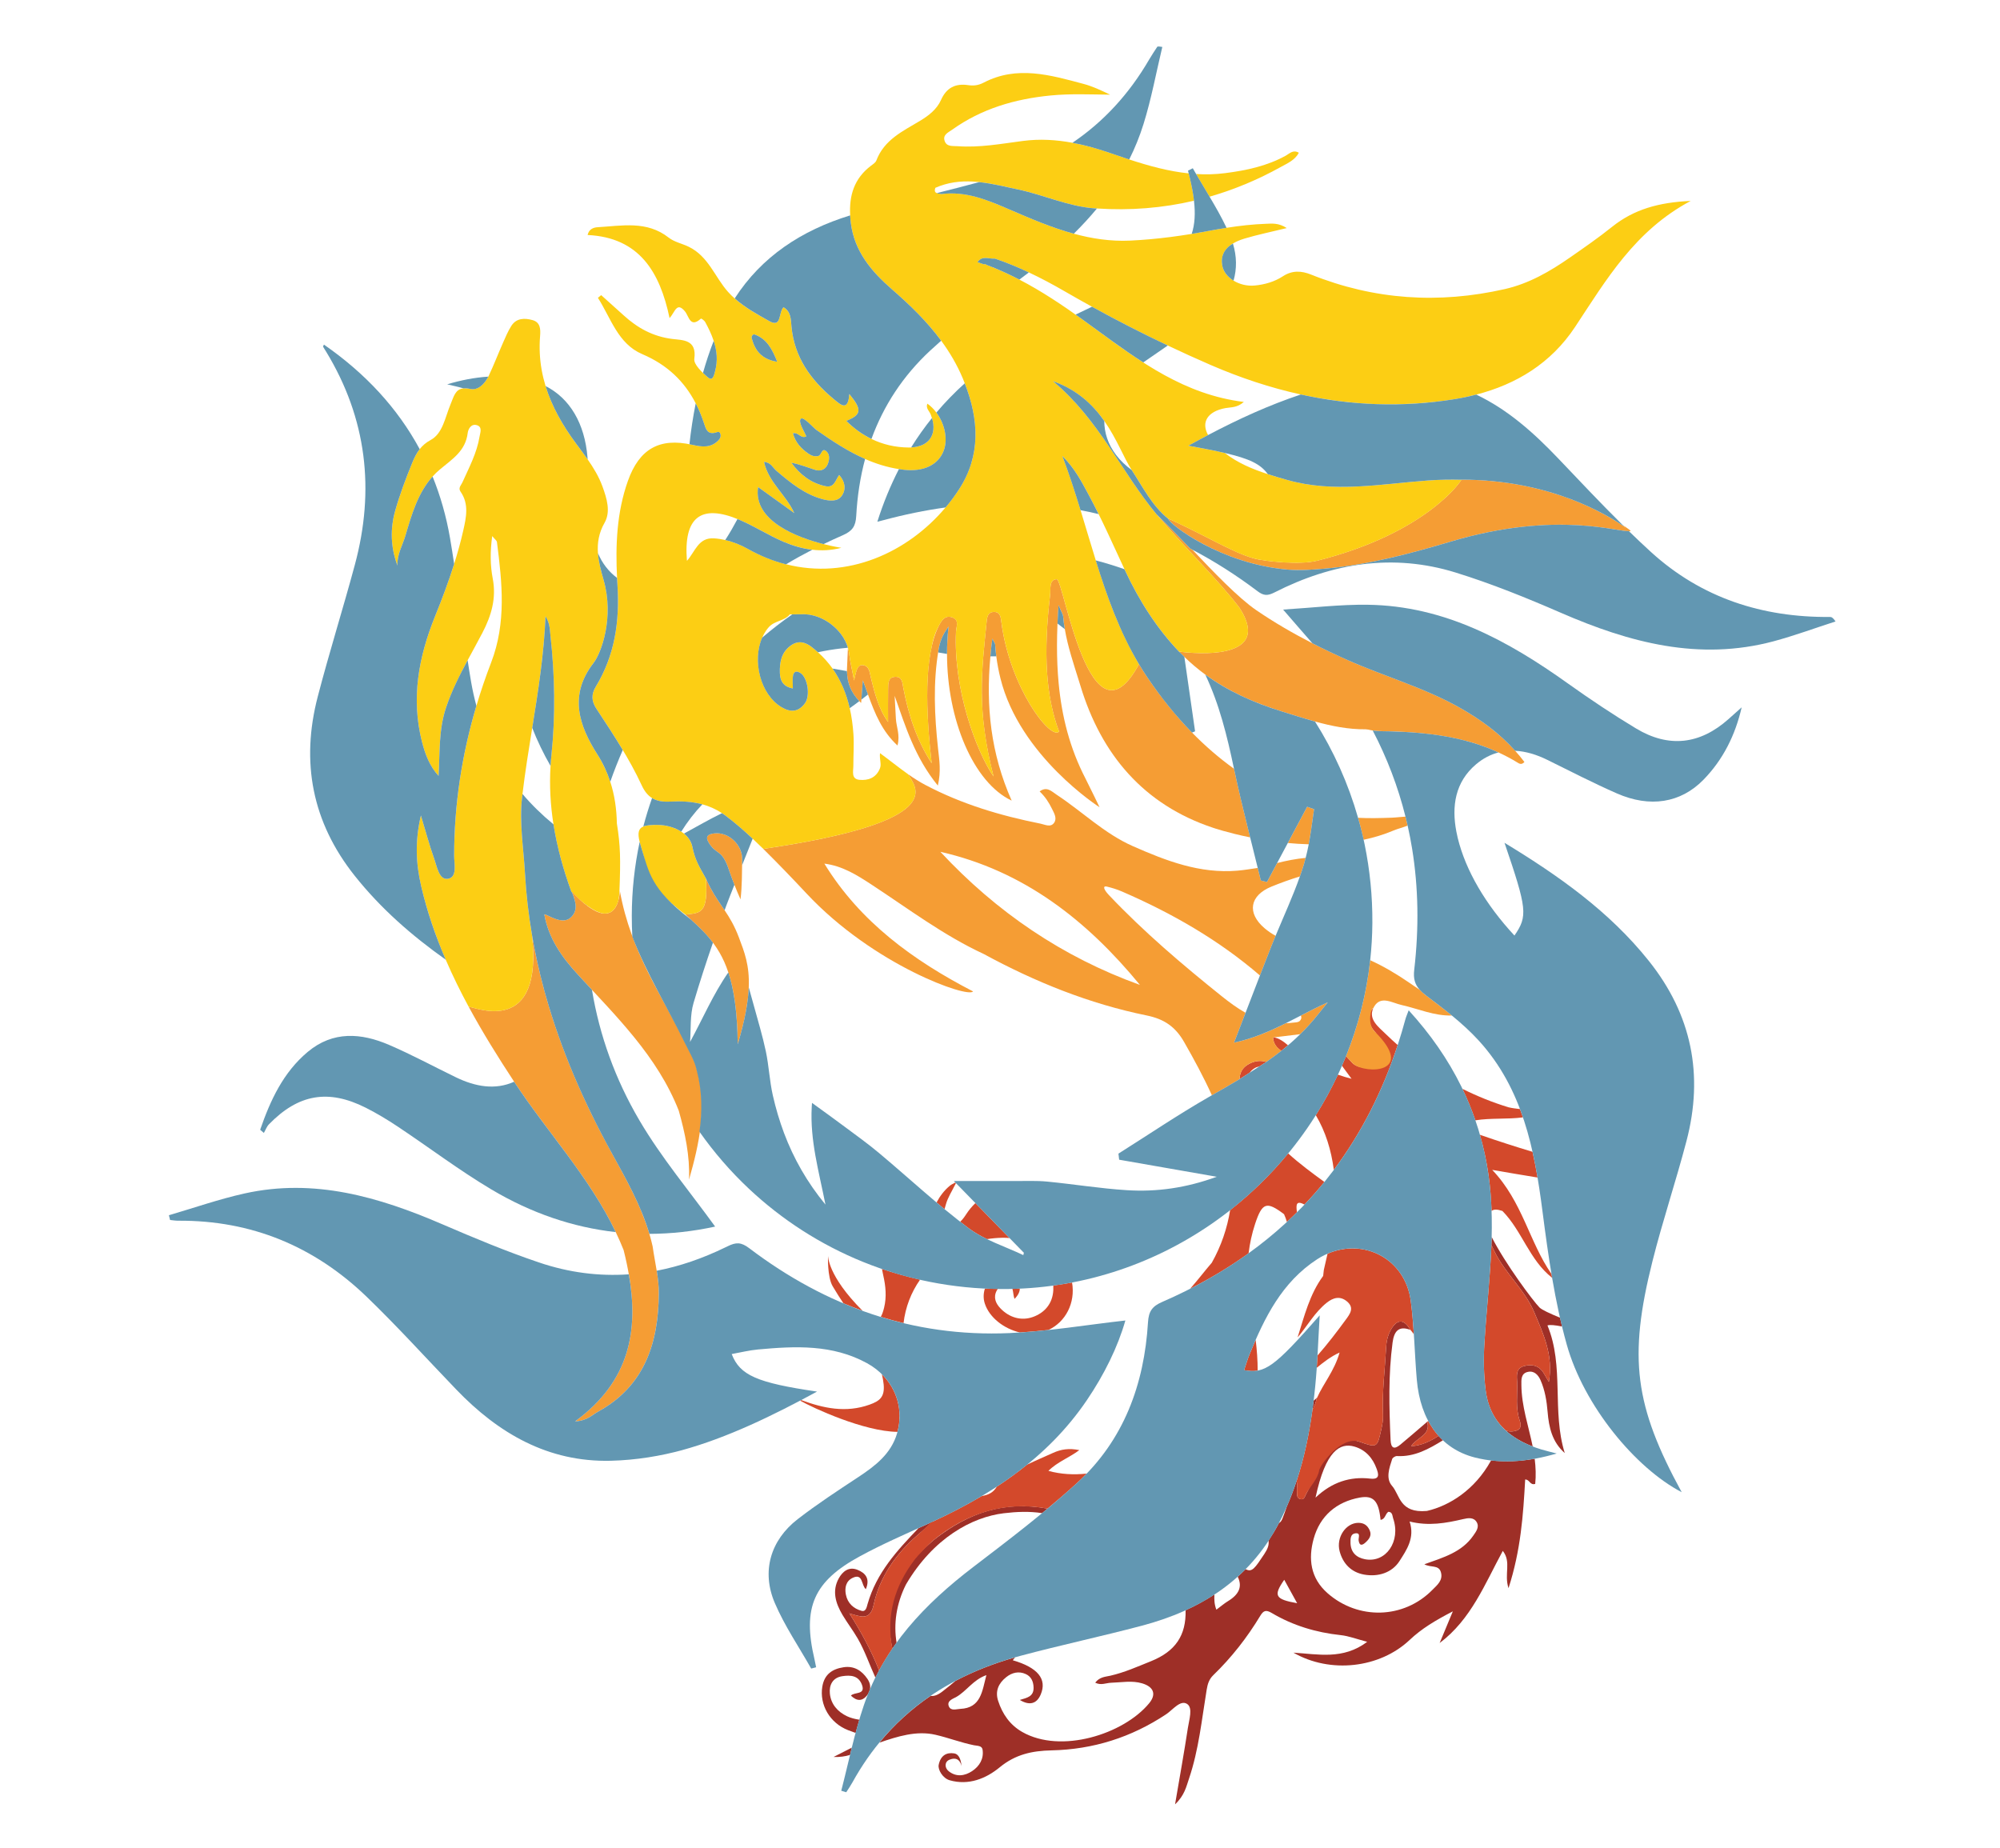 <?xml version="1.0" encoding="utf-8"?>
<!-- Generator: Adobe Illustrator 16.0.0, SVG Export Plug-In . SVG Version: 6.00 Build 0)  -->
<!DOCTYPE svg PUBLIC "-//W3C//DTD SVG 1.1//EN" "http://www.w3.org/Graphics/SVG/1.1/DTD/svg11.dtd">
<svg version="1.1" xmlns="http://www.w3.org/2000/svg" xmlns:xlink="http://www.w3.org/1999/xlink" x="0px" y="0px" width="432px"
	 height="399.207px" viewBox="0 0 432 399.207" enable-background="new 0 0 432 399.207" xml:space="preserve">
<g id="Layer_4" display="none">
	<rect y="-142.979" display="inline" fill-rule="evenodd" clip-rule="evenodd" width="432" height="576"/>
</g>
<g id="Dark_Red">
	<g>
		<path fill="#9E2F27" d="M183.433,348.454c0,0.013,0.007,0.026,0.013,0.039c0.007,0,0.013,0.007,0.019,0.007
			c0-0.007-0.006-0.007-0.006-0.014C183.452,348.474,183.445,348.467,183.433,348.454z"/>
		<path fill="#9E2F27" d="M183.464,348.5c-0.006,0-0.012-0.007-0.019-0.007c-0.006-0.013-0.013-0.026-0.013-0.039
			c-0.147-0.205-0.078-0.258,0,0c0.013,0.013,0.02,0.02,0.025,0.032C183.458,348.493,183.464,348.493,183.464,348.5
			c2.114,0.527,4.441,1.822,5.22-1.766c1.341-6.23,4.929-11.212,9.588-15.232c1.097-0.948,2.205-1.898,3.286-2.872
			c-0.421,0.194-0.838,0.393-1.262,0.585c-0.625,0.282-1.253,0.565-1.88,0.849c-4.667,4.856-9.071,9.63-11.015,16.388
			c-0.193,0.656-0.348,1.751-1.309,1.488c-1.738-0.478-3.021-1.655-3.383-3.512c-0.289-1.463,0.007-2.912,1.443-3.602
			c2.288-1.103,1.85,1.591,2.868,2.429c0.94-2.216-0.025-3.479-1.837-4.189c-1.867-0.727-3.188,0.389-4,1.844
			c-1.528,2.746-0.678,5.407,0.792,7.898c1.037,1.748,2.287,3.364,3.299,5.124c1.536,2.66,2.533,5.625,3.813,8.434
			c0.26-0.522,0.524-1.04,0.8-1.551C188.188,356.485,185.963,352.422,183.464,348.5z"/>
		<path fill="#9E2F27" d="M195.7,342.23c5.913-10.053,14.291-14.543,21.107-15.367c2.779-0.334,5.548-0.447,8.285-0.024
			c0.396-0.324,0.789-0.652,1.183-0.98c-9.249-1.696-16.934,0.739-24.634,6.811c-2.398,2.104-3.923,3.602-4.646,4.755
			c-4.865,6.745-5.714,11.62-4.249,18.694c0.299-0.438,0.603-0.874,0.914-1.305C192.993,350.793,193.582,346.43,195.7,342.23z"/>
		<path fill="#9E2F27" d="M180.057,379.498c1.311,0.066,2.473-0.114,3.548-0.427c0.127-0.528,0.255-1.057,0.386-1.584
			C182.711,378.14,181.446,378.786,180.057,379.498z"/>
		<path fill="#9E2F27" d="M284.42,301.946c-0.232,0.198-0.448,0.408-0.676,0.608c-0.078,0.641-0.161,1.281-0.247,1.92
			C283.93,303.729,284.256,302.901,284.42,301.946z"/>
		<path fill="#9E2F27" d="M182.975,370.716c-2.068-0.973-3.504-2.642-3.724-4.91c-0.18-1.797,0.573-3.434,2.687-3.749
			c1.772-0.265,3.512-0.18,4.259,1.906c0.781,2.185-1.661,1.45-2.397,2.294c1.303,1.251,2.45,1.206,3.449-0.02
			c0.096-0.116,0.177-0.235,0.253-0.354c0.123-0.309,0.262-0.605,0.391-0.909c0.175-0.768-0.006-1.561-0.516-2.318
			c-1.225-1.811-2.899-2.88-5.167-2.532c-2.41,0.367-4.137,1.502-4.588,4.169c-0.657,3.918,1.611,7.886,5.561,9.42
			c0.525,0.205,1.064,0.4,1.626,0.599c0.255-0.956,0.522-1.908,0.803-2.855C184.63,371.313,183.729,371.069,182.975,370.716z"/>
		<path fill="#9E2F27" d="M322.071,315.449c-0.024,0.045-0.05,0.093-0.074,0.139c-3.416,6.152-8.835,9.639-13.789,10.778
			c-5.94,0.529-5.8-3.466-7.526-5.419c-1.404-1.591-0.605-3.865,0.027-5.792c0.097-0.303,0.676-0.656,1.01-0.645
			c3.863,0.21,6.93-1.556,9.955-3.404c-0.323-0.303-0.635-0.621-0.932-0.954c-1.724,1.091-3.573,2.08-5.949,2.232
			c1.367-1.998,4.317-2.429,3.479-5.284c-1.933,1.656-3.847,3.325-5.806,4.949c-1.359,1.127-2.022,0.735-2.1-0.998
			c-0.31-7.037-0.504-14.065,0.431-21.07c0.31-2.28,1.206-3.711,3.827-2.738c-1.229-2.178-2.597-2.397-3.886-0.516
			c-0.849,1.238-1.25,2.712-1.327,4.227c-0.265,4.884-0.908,9.755-0.682,14.672c0.051,1.043-0.148,2.119-0.374,3.151
			c-0.884,3.969-0.91,3.969-4.73,2.634c-3.755-1.3-7.718,0.228-9.001,5.832c-0.47,2.052-1.584,3.692-2.513,5.477
			c-0.296,0.566-0.4,1.321-1.257,1.083c-0.799-0.22-0.676-0.979-0.702-1.599c-0.035-0.782,0.085-1.607-0.079-2.348
			c-0.627,1.899-1.338,3.774-2.149,5.621c-0.276,0.845-0.589,1.681-0.908,2.514c-0.203,0.531-0.46,0.852-0.767,0.984
			c-0.055,0.102-0.104,0.205-0.157,0.308c-0.65,1.229-1.355,2.389-2.091,3.506c0.15,0.925-0.198,1.813-0.923,2.901
			c-1.998,3-2.625,4.024-4.028,3.248c-0.556,0.563-1.124,1.106-1.708,1.63c1.052,2.119,0.306,3.822-2.093,5.277
			c-0.799,0.488-1.521,1.114-2.514,1.849c-0.449-1.152-0.481-2.24-0.42-3.284c-1.967,1.284-4.046,2.418-6.228,3.409
			c0.129,5.398-2.155,8.866-7.494,11.011c-2.887,1.159-5.702,2.422-8.743,3.119c-1.096,0.25-2.313,0.25-3.287,1.507
			c1.251,0.65,2.347,0.052,3.422,0.02c2.242-0.063,4.504-0.534,6.72,0.129c2.469,0.74,3.132,2.339,1.508,4.304
			c-5.515,6.683-19.065,10.985-27.429,6.186c-2.635-1.508-4.265-3.866-5.188-6.714c-0.683-2.1,0.079-3.789,1.741-5.11
			c1.262-1.01,2.732-1.352,4.22-0.675c1.146,0.515,1.655,1.559,1.694,2.874c0.07,2.041-1.482,2.26-2.971,2.718
			c2.01,1.225,3.628,0.923,4.517-1.185c1.406-3.338-0.656-5.825-6.037-7.385c0.153-0.218,0.313-0.417,0.474-0.616
			c-4.567,1.297-8.859,2.967-12.835,5.065c-0.935,0.782-1.877,1.555-2.846,2.302c-0.976,0.753-1.777,1.051-2.547,0.948
			c-4.108,2.797-7.806,6.145-11.052,10.091c3.914-1.341,8-2.64,12.098-1.696c2.771,0.638,5.489,1.688,8.317,2.262
			c0.723,0.141,1.734,0.071,1.863,0.94c0.31,1.991-0.671,3.59-2.248,4.64c-1.599,1.063-3.441,1.334-5.071,0.025
			c-0.928-0.747-0.896-2.038,0.161-2.474c2.313-0.951,2.602,1.391,2.602,1.391s-0.052-2.527-1.578-2.764
			c-1.689-0.262-2.934,0.477-3.343,2.475c-0.211,1.026,0.862,2.898,2.377,3.332c4.098,1.171,7.849-0.368,10.792-2.79
			c3.408-2.811,7.023-3.576,11.199-3.668c8.989-0.192,17.255-2.803,24.787-7.814c1.418-0.948,3.055-3.171,4.517-2.204
			c1.282,0.85,0.414,3.408,0.156,5.161c-0.794,5.231-1.74,10.438-2.771,16.515c2.068-1.952,2.428-3.848,3.021-5.58
			c2.108-6.226,2.746-12.758,3.81-19.195c0.199-1.217,0.521-2.248,1.416-3.117c3.951-3.821,7.307-8.113,10.143-12.811
			c0.709-1.172,1.244-1.372,2.513-0.618c4.573,2.707,9.554,4.201,14.858,4.768c1.797,0.193,3.537,0.876,5.74,1.449
			c-5.22,3.944-10.65,2.655-15.934,2.34c7.938,4.574,18.628,3.37,25.103-2.745c2.578-2.436,5.491-4.188,9.33-6.178
			c-1.152,2.77-1.998,4.807-2.849,6.843c6.8-5.104,9.77-12.771,13.641-19.904c1.908,2.441,0.231,4.974,1.232,8.054
			c2.654-8.176,3.177-15.812,3.602-23.473c0.997-0.006,1.01,1.295,2.165,0.954c0.187-1.771,0.118-3.594-0.112-5.438
			C328.325,315.657,325.191,315.815,322.071,315.449z M207.428,369.117c-0.876,0.04-2.063,0.522-2.494-0.586
			c-0.45-1.186,0.96-1.609,1.565-1.951c2.275-1.276,3.661-3.731,6.56-4.756C212.138,365.311,211.894,368.919,207.428,369.117z
			 M277.396,341.232c1.018,1.842,1.862,3.368,2.789,5.063C275.424,345.438,274.992,344.698,277.396,341.232z M292.55,312.462
			c2.417,0.695,3.97,2.481,4.8,4.787c0.361,1,0.845,2.385-1.346,2.134c-4.419-0.51-8.338,0.778-11.851,4.104
			C286.345,313.235,289.497,311.579,292.55,312.462z M318.228,331.696c-2.479,3.587-6.444,4.71-10.568,6.185
			c1.36,0.78,3.088,0.059,3.57,1.701c0.521,1.766-0.824,2.81-1.829,3.827c-6.199,6.308-16.03,6.539-22.649,0.722
			c-3.736-3.286-4.181-7.474-3.002-11.752c1.347-4.917,4.91-7.99,9.975-8.905c2.99-0.54,4.086,0.8,4.477,4.813
			c1.033-0.128,0.993-1.288,1.683-1.739c0.923,0.032,0.856,0.9,1.031,1.411c1.72,4.967-1.56,9.709-6.096,8.833
			c-1.849-0.36-3.047-1.47-3.111-3.492c-0.027-0.87-0.02-1.952,0.998-2.094c1.307-0.187,0.657,0.94,0.76,1.572
			c0.207,1.301,0.915,0.935,1.534,0.349c0.722-0.672,1.327-1.445,0.864-2.54c-0.466-1.089-1.238-1.663-2.481-1.655
			c-2.682,0.025-4.813,3.15-4.027,6.128c0.716,2.711,2.525,4.548,5.257,5.045c3.056,0.561,6.058-0.381,7.688-2.932
			c1.502-2.359,3.356-4.962,2.172-8.525c4.13,1.024,7.848,0.348,11.565-0.521c1.05-0.246,2.267-0.451,2.924,0.656
			C319.599,329.853,318.826,330.832,318.228,331.696z"/>
		<path fill="#9E2F27" d="M332.525,282.411c-1.437-1.471-7.392-9.459-10.325-15.222c-0.014,0.576-0.033,1.153-0.056,1.729
			c0.233,0.524,0.494,1.042,0.754,1.565c2.318,4.677,6.469,8.131,8.518,13.002c1.973,4.697,4.145,9.305,3.139,15.006
			c-0.477-0.805-0.748-1.25-1.005-1.706c-0.992-1.792-2.576-2.211-4.39-1.701c-1.81,0.51-1.513,2.151-1.462,3.492
			c0.091,2.757-0.374,5.547,0.563,8.272c0.25,0.741,0.423,1.824-0.705,2.159c-0.779,0.232-1.599,0.315-2.375-0.081
			c1.615,1.495,3.609,2.642,5.881,3.512c-0.891-4.403-2.407-8.696-2.442-13.257c-0.012-1.16-0.121-2.52,1.407-2.854
			c1.39-0.303,2.259,0.709,2.73,1.79c0.955,2.167,1.335,4.498,1.528,6.863c0.275,3.318,0.978,6.494,3.702,8.873
			c-2.821-9.047-0.068-18.725-3.734-27.558c0.51-0.187,1.669-0.067,3.152,0.229c-0.153-0.632-0.295-1.266-0.438-1.899
			C334.742,283.712,333.017,282.91,332.525,282.411z"/>
	</g>
</g>
<g id="Red">
	<g>
		<path fill="#D3492B" d="M308.302,307.127l-0.027-0.023c0.836,2.854-2.118,3.283-3.483,5.284c2.378-0.153,4.229-1.143,5.952-2.233
			c-0.868-0.971-1.623-2.065-2.266-3.276C308.419,306.962,308.36,307.044,308.302,307.127z"/>
		<path fill="#D3492B" d="M227.514,278.662c-0.151,2.994-1.946,4.916-4.382,5.797c-2.504,0.906-5.13,0.168-7.069-1.886
			c-0.99-1.049-1.558-2.334-0.764-3.817c0.069-0.128,0.151-0.235,0.23-0.349c-0.933-0.013-1.861-0.035-2.785-0.079
			c-0.336,1.019-0.383,2.15-0.025,3.242c1,3.045,4.153,5.449,7.576,6.244c2.053-0.134,4.103-0.319,6.151-0.54
			c3.753-1.735,5.878-5.888,5.117-10.253c-1.336,0.256-2.688,0.467-4.046,0.655C227.526,278.001,227.531,278.327,227.514,278.662z"
			/>
		<path fill="#D3492B" d="M270.808,230.854c0.396-0.274,0.78-0.419,1.157-0.47l1.575-1.013c-1.187-0.346-2.442-0.278-3.774,0.446
			c-1.511,0.823-1.974,1.992-2.022,3.281l2.172-1.397C270.15,231.396,270.44,231.11,270.808,230.854z"/>
		<path fill="#D3492B" d="M204.336,260.065c0.405-1.41,1.24-2.703,2.149-4.501c-0.045-0.048-0.091-0.094-0.137-0.141
			c-0.632,0.341-0.899,0.457-1.094,0.618c-1.309,1.068-2.234,2.33-2.957,3.697c0.571,0.481,1.145,0.961,1.72,1.436
			C204.116,260.788,204.236,260.409,204.336,260.065z"/>
		<path fill="#D3492B" d="M291.931,233.014c-1.014-0.253-1.99-0.554-2.943-0.888c-1.414,3.023-3.006,5.948-4.774,8.755
			c2.096,3.522,3.327,7.492,3.893,11.808c5.896-7.867,10.49-16.854,13.795-26.955c-0.877-0.774-1.741-1.566-2.586-2.394
			c-1.522-1.492-3.785-3.14-2.703-5.521c-1.214,0.813-1.269,3.257,0.277,4.941c3.282,3.58-0.526,10.008-4.604,7.021
			c-0.537-0.572-1.046-1.119-1.544-1.654c-0.281,0.7-0.581,1.39-0.882,2.079C290.55,231.142,291.239,232.077,291.931,233.014z"/>
		<path fill="#D3492B" d="M320.908,300.332c0.473,3.706,2.001,6.496,4.274,8.599c0.772,0.393,1.595,0.308,2.373,0.077
			c1.128-0.333,0.957-1.419,0.703-2.159c-0.935-2.724-0.468-5.515-0.563-8.274c-0.045-1.337-0.344-2.979,1.466-3.489
			c1.808-0.511,3.396-0.089,4.388,1.7c0.255,0.459,0.53,0.905,1.003,1.709c1.004-5.702-1.168-10.309-3.139-15.005
			c-2.047-4.874-6.197-8.327-8.518-13.006c-0.26-0.523-0.52-1.042-0.752-1.565c-0.262,7.059-1.077,14.102-1.508,21.159
			C320.423,293.479,320.471,296.949,320.908,300.332z"/>
		<path fill="#D3492B" d="M278.203,225.781c-0.938-0.8-1.921-1.543-3.228-1.751c0.062,1.473,0.841,2.29,1.79,2.95
			c0-0.001,0.001-0.001,0.001-0.001C277.256,226.592,277.729,226.185,278.203,225.781z"/>
		<path fill="#D3492B" d="M198.732,276.411c-2.806-0.637-5.556-1.408-8.236-2.328c0.083,0.452,0.177,0.906,0.28,1.362
			c0.537,2.362,0.759,4.66,0.194,6.995c-0.215,0.888-0.45,1.548-0.728,1.999c1.627,0.499,3.265,0.961,4.924,1.357
			C195.561,282.375,196.801,279.166,198.732,276.411z"/>
		<path fill="#D3492B" d="M178.856,271.211c0,0-0.203,4.561,1.002,6.617c0.83,1.417,1.588,2.583,2.323,3.682
			c1.364,0.577,2.741,1.112,4.131,1.616C178.694,275.506,178.856,271.211,178.856,271.211z"/>
		<path fill="#D3492B" d="M219.134,280.565c0.81-0.817,1.138-1.547,1.143-2.227c-0.53,0.024-1.061,0.044-1.594,0.056
			C218.884,279.022,218.87,279.852,219.134,280.565z"/>
		<path fill="#D3492B" d="M190.49,296.85c0.17,0.714,0.312,1.441,0.383,2.207c0.253,2.736-0.911,3.581-3.042,4.344
			c-5.126,1.837-9.968,0.785-14.766-0.986c-0.077,0.04-0.154,0.081-0.232,0.122c2.748,1.566,13.753,6.658,21.013,6.746
			C195.09,304.686,193.752,300.088,190.49,296.85z"/>
		<path fill="#D3492B" d="M286.749,270.801c-0.266,1.169-0.534,2.338-0.801,3.506c-0.05,0.431-0.097,0.861-0.145,1.291
			c0,0,0,0,0,0.001c-2.926,3.963-4.056,8.67-5.525,13.288c2.144-2.521,3.714-5.454,6.315-7.511c1.371-1.087,2.863-1.525,4.367-0.256
			c1.646,1.388,0.617,2.716-0.265,3.921c-1.942,2.664-3.946,5.274-6.113,7.745c-0.052,0.893-0.105,1.776-0.165,2.65
			c1.485-1.212,3.038-2.432,4.935-3.29c-1.134,3.979-3.497,6.672-4.894,9.826l-0.041-0.028c-0.164,0.952-0.489,1.778-0.921,2.522
			c-0.715,5.242-1.774,10.399-3.424,15.393c0.163,0.739,0.042,1.562,0.08,2.344c0.028,0.619-0.095,1.38,0.7,1.6
			c0.858,0.235,0.963-0.518,1.256-1.083c0.928-1.783,2.488-3.121,2.846-5.192c0.165-0.96,4.709-7.488,8.671-6.113
			c3.824,1.329,3.847,1.334,4.729-2.639c0.229-1.029,0.427-2.105,0.378-3.147c-0.225-4.917,0.417-9.787,0.68-14.677
			c0.081-1.51,0.479-2.984,1.327-4.226c1.289-1.881,2.658-1.66,3.89,0.518c0.104,0.064,0.525,0.621,0.761,0.938
			c-0.156-2.407-0.35-4.811-0.667-7.195C303.517,271.938,294.683,267.37,286.749,270.801z"/>
		<path fill="#D3492B" d="M197.641,336.777c0.546-0.718,3.08-3.365,4.002-4.11c7.233-5.845,15.366-8.495,24.632-6.808
			c2.175-1.813,4.318-3.66,6.404-5.568c0.711-0.651,1.387-1.32,2.043-1.999c-2.74,0.304-5.539,0.164-8.264-0.584
			c1.938-1.946,4.448-2.815,6.677-4.482c-2.217-0.46-3.967-0.177-5.663,0.593c-1.864,0.846-3.753,1.643-5.597,2.529
			c-2.103,1.703-4.297,3.288-6.569,4.771c-0.002,0.003-0.002,0.004-0.003,0.007c-0.723,1.246-1.816,1.79-3.238,2.012
			c-3.55,2.109-7.262,4.01-11.089,5.763c-0.858,0.9-1.749,1.775-2.704,2.602c-4.66,4.024-8.244,9.004-9.59,15.232
			c-0.776,3.594-3.104,2.295-5.218,1.763c2.495,3.93,4.726,7.987,6.424,12.318c0.877-1.629,1.836-3.196,2.866-4.708
			C191.362,348.923,193.225,342.572,197.641,336.777z"/>
		<path fill="#D3492B" d="M265.709,261.392c-0.637,3.896-1.901,7.702-3.98,11.392c-0.002-0.001-0.058,0.053-0.058,0.053
			c-1.524,1.774-2.937,3.648-4.607,5.536c4.509-2.296,8.725-4.848,12.633-7.664c0.256-2.116,0.702-4.221,1.393-6.312
			c1.544-4.68,2.483-4.982,6.264-2.13c0.253,0.546,0.445,1.105,0.615,1.673c0.738-0.684,1.462-1.383,2.173-2.091
			c-0.251-1.795-0.109-2.555,1.633-1.669c1.494-1.572,2.929-3.195,4.296-4.878c-2.714-1.964-5.388-3.95-7.826-6.164
			C274.521,253.661,270.317,257.772,265.709,261.392z"/>
		<path fill="#D3492B" d="M322.317,252.695c3.336,0.577,6.589,1.132,9.794,1.65c-0.317-1.869-0.676-3.721-1.087-5.553
			c-3.811-1.148-7.6-2.367-11.364-3.677c0.805,2.804,1.434,5.691,1.861,8.681c0.369,2.598,0.567,5.189,0.653,7.778
			c0.486-0.412,1.233-0.375,2.345-0.008c4.243,4.299,5.83,10.602,10.74,14.438c-0.046-0.272-0.088-0.546-0.133-0.817
			C330.318,268.302,328.872,259.547,322.317,252.695z"/>
		<path fill="#D3492B" d="M218.057,267.424c-2.431-2.491-4.878-5.002-7.371-7.557c-0.734,0.715-1.41,1.511-2.002,2.428
			c-0.354,0.546-0.776,1.149-1.282,1.591c0.604,0.472,1.206,0.942,1.818,1.401c1.227,0.919,2.575,1.677,3.977,2.361
			c1.063-0.164,2.158-0.267,3.289-0.293C217.024,267.342,217.545,267.373,218.057,267.424z"/>
		<path fill="#D3492B" d="M328.95,241.354c-0.204-0.602-0.412-1.201-0.637-1.794c-0.841-0.102-1.681-0.194-2.499-0.391
			c-3.467-1.06-6.767-2.401-9.927-3.977c1.062,2.205,1.993,4.47,2.794,6.798C322.091,241.447,325.574,241.798,328.95,241.354z"/>
		<path fill="#D3492B" d="M269.872,292.604c-0.438,1.089-0.759,2.217-1.148,3.345c1.072,0.198,2.002,0.264,2.932,0.099
			c0.006-2.215-0.161-4.428-0.433-6.639C270.759,290.464,270.311,291.53,269.872,292.604z"/>
	</g>
</g>
<g id="Orange">
	<g>
		<path fill="#F59D34" d="M283.221,179.115c0.214-1.44,0.41-2.887,0.616-4.329c-0.003-0.001-0.005-0.002-0.005-0.002
			c-0.465-0.15-0.913-0.319-1.369-0.478c-0.041-0.015-0.082-0.028-0.123-0.043c-0.852,1.6-1.705,3.199-2.56,4.8
			c-0.538,1.009-1.076,2.018-1.613,3.027c1.456,0.137,2.97,0.232,4.515,0.274C282.887,181.29,283.06,180.205,283.221,179.115z"/>
		<path fill="#F59D34" d="M293.34,176.646c0.248,0.872,0.491,1.746,0.711,2.63c0.174,0.7,0.325,1.408,0.481,2.115
			c2.216-0.469,4.401-1.125,6.503-2.012c0.911-0.385,1.973-0.632,3.014-1.043c-0.146-0.65-0.303-1.299-0.464-1.944l0,0
			c-1.027,0.056-2.005,0.195-2.982,0.23C298.182,176.709,295.751,176.775,293.34,176.646z"/>
		<path fill="#F59D34" d="M182.93,144.961L182.93,144.961c0.021,0.248,0.049,0.493,0.061,0.75c0.012,0.23,0.035,0.467,0.068,0.705
			c0.02,0.134,0.05,0.271,0.075,0.407c0.02,0.103,0.036,0.204,0.06,0.308c0.045,0.188,0.101,0.379,0.16,0.569
			c0.015,0.051,0.027,0.1,0.044,0.151c0.073,0.221,0.158,0.443,0.253,0.666c0.008,0.02,0.014,0.037,0.022,0.055
			c0.104,0.241,0.221,0.482,0.352,0.723v0.001c0.399,0.733,0.925,1.459,1.595,2.148l0,0c0.127,0.131,0.246,0.264,0.384,0.393
			c0.019-0.25,0.037-0.484,0.054-0.712l0,0c0.035-0.462,0.067-0.891,0.102-1.329c0.062-0.821,0.127-1.676,0.216-2.847
			c0.336,0.916,0.654,1.811,0.969,2.686c0.044,0.121,0.091,0.249,0.134,0.368c1.538,4.237,3.072,7.968,6.379,11.028
			c0.604-2.305-0.243-4.01-0.344-5.753c-0.096-1.658-0.181-3.317-0.271-4.974c2.374,6.714,4.375,13.295,9.331,19.387
			c0.731-3.136,0.31-5.536,0.051-7.92c-0.778-7.168-1.12-14.328,0.116-21.484c0.273-1.581,0.755-3.042,2.151-4.947
			c-0.113,0.98-0.198,1.964-0.253,2.949v0.002c-0.057,0.982-0.083,1.965-0.084,2.945c-0.004,14.115,5.645,27.778,13.966,31.703
			c-4.551-10.264-5.575-20.398-4.596-31.167l0,0c0-0.003,0.001-0.005,0.001-0.008c0.115-1.263,0.251-2.531,0.419-3.813
			c0.431,0.871,0.595,1.053,0.604,1.244c0.028,0.5,0.075,0.989,0.123,1.477c0.038,0.368,0.08,0.734,0.127,1.096l0,0
			c0.21,1.631,0.512,3.206,0.889,4.729c4.165,16.857,21.418,27.871,21.418,27.871s-2.25-4.668-3.063-6.244
			c-3.378-6.545-5.093-13.354-5.771-20.502c-0.516-5.425-0.437-11.045-0.025-16.896c0.571,1.391,0.955,1.932,1.004,2.499
			c0.039,0.486,0.101,0.967,0.163,1.447c0.056,0.407,0.118,0.813,0.187,1.218l0,0c0.645,3.815,1.894,7.48,3.039,11.163
			c0.113,0.361,0.227,0.722,0.337,1.084c4.51,14.888,13.694,25.689,28.633,30.662c0,0,3.174,1.097,8.026,2.077
			c-0.162-0.655-0.326-1.31-0.489-1.965c-1.059-4.274-2.09-8.555-2.999-12.861c-3.235-2.321-6.252-4.936-9.067-7.816l0,0
			c-0.003-0.003-0.006-0.007-0.009-0.01c-0.811-0.829-1.603-1.684-2.381-2.557c-0.144-0.161-0.285-0.325-0.429-0.487
			c-0.633-0.722-1.256-1.457-1.868-2.206c-0.188-0.23-0.377-0.461-0.563-0.693c-0.572-0.717-1.136-1.446-1.69-2.186
			c-0.182-0.242-0.367-0.48-0.548-0.725c-0.709-0.967-1.407-1.946-2.088-2.949c-0.663-0.976-1.287-1.965-1.886-2.965
			c-10.599,19.652-16.262-18.437-17.771-18.346c-1.717,0.104-1.273,2.118-1.422,3.379c-1.489,12.635-0.938,21.912,1.935,29.533
			c-1.895,1.928-10.658-9.635-12.458-23.597c-0.146-1.14-0.236-2.282-1.669-2.247c-1.199,0.031-1.412,1-1.517,2.064
			c-1.08,10.896-2.222,18.906,1.489,33.478c-3.764-5.492-8.692-18.835-8.11-31.263c0.05-1.077,0.775-2.505-0.753-3.078
			c-1.521-0.568-2.279,0.479-2.929,1.746c-3.356,6.542-2.819,18.784-1.578,29.729c-3.248-5.023-5.038-10.536-6.126-16.304
			c-0.203-1.069-0.21-2.353-1.635-2.357c-1.684-0.005-1.62,1.43-1.641,2.599c-0.04,2.377-0.012,4.754-0.012,7.146
			c-2.067-2.855-2.904-6.263-3.741-9.674c-0.249-1.012-0.286-2.302-1.562-2.577c-1.544-0.335-1.614,1.826-2.056,3.292
			c-0.255-1.585-0.878-4.192-1.05-5.804c-0.046-0.43-0.143-0.851-0.261-1.267L182.93,144.961z"/>
		<path fill="#F59D34" d="M252.343,112.08c4.817,3.057,13.513,7.42,18.765,8.675C266.565,119.604,260.679,115.879,252.343,112.08z"
			/>
		<path fill="#F59D34" d="M284.563,121.563c29.183-8.169,31.107-17.445,31.26-17.935c-0.152,0.489-7.859,11.678-31.211,17.56
			c-3.965,0.999-11.166,0.037-11.63-0.104C274.398,121.466,279.35,121.965,284.563,121.563z"/>
		<path fill="#F59D34" d="M351.884,114.772c0.181-0.014,0.299-0.054,0.334-0.135c-0.066-0.051-0.666-0.532-1.754-1.261l0,0
			C350.936,113.844,351.408,114.309,351.884,114.772z"/>
		<path fill="#F59D34" d="M138.499,261.581c-0.131-0.314-0.27-0.626-0.405-0.938c-0.214-0.49-0.429-0.979-0.654-1.464
			c-0.149-0.324-0.304-0.646-0.458-0.969c-0.228-0.472-0.457-0.941-0.692-1.41c-0.16-0.319-0.32-0.639-0.484-0.956
			c-0.245-0.478-0.494-0.953-0.746-1.427c-0.16-0.302-0.319-0.605-0.482-0.906c-0.278-0.52-0.561-1.037-0.844-1.554
			c-0.143-0.261-0.283-0.521-0.426-0.782c-0.397-0.72-0.796-1.44-1.191-2.16c-0.673-1.221-1.325-2.447-1.97-3.676
			c-0.156-0.299-0.311-0.599-0.466-0.897c-0.618-1.194-1.226-2.392-1.815-3.594c-0.018-0.039-0.037-0.077-0.057-0.115
			c-0.632-1.293-1.243-2.593-1.843-3.896c-0.091-0.198-0.181-0.396-0.271-0.596c-1.211-2.665-2.351-5.353-3.408-8.063
			c-0.025-0.066-0.051-0.133-0.076-0.198c-2.528-6.509-4.602-13.158-6.112-19.979c-0.014-0.059-0.024-0.118-0.037-0.177
			c-0.207-0.939-0.406-1.882-0.592-2.827c-0.198-1.011-0.384-2.025-0.557-3.045c0.064,0.577,0.112,1.126,0.151,1.659
			c1.611,20.685-13.382,13.509-13.811,13.88c2.993,5.526,6.334,10.883,9.803,16.164l0,0c0.021,0.033,0.043,0.066,0.064,0.1
			c0.476,0.724,0.961,1.441,1.451,2.155c0.147,0.213,0.298,0.424,0.445,0.637c0.354,0.508,0.708,1.016,1.068,1.52
			c0.148,0.208,0.299,0.415,0.448,0.622c0.386,0.536,0.773,1.073,1.165,1.606c0.08,0.11,0.162,0.22,0.243,0.331
			c6.07,8.247,12.606,16.19,17.051,25.499c0.002,0.004,0.004,0.007,0.006,0.011l0,0c0.604,1.268,1.183,2.553,1.703,3.877
			c0.484,1.923,0.892,3.827,1.204,5.709c0.038,0.226,0.077,0.452,0.111,0.677c0.03,0.194,0.057,0.388,0.085,0.581
			c0.029,0.208,0.06,0.415,0.087,0.622c0.025,0.193,0.048,0.385,0.071,0.577c0.024,0.207,0.05,0.413,0.071,0.618
			c0.021,0.191,0.039,0.382,0.057,0.574c0.021,0.206,0.038,0.411,0.056,0.617c0.015,0.188,0.03,0.376,0.042,0.563
			c0.015,0.21,0.027,0.42,0.038,0.629c0.01,0.182,0.021,0.364,0.027,0.545c0.009,0.221,0.015,0.44,0.02,0.66
			c0.005,0.167,0.011,0.336,0.012,0.504c0.003,0.271,0.001,0.543-0.001,0.813c-0.002,0.113,0,0.229-0.002,0.343
			c-0.008,0.375-0.022,0.749-0.041,1.121c-0.008,0.141-0.02,0.279-0.028,0.42c-0.016,0.241-0.031,0.481-0.053,0.721
			c-0.014,0.159-0.031,0.315-0.047,0.473c-0.023,0.223-0.047,0.443-0.073,0.665c-0.021,0.16-0.043,0.32-0.064,0.48
			c-0.031,0.218-0.064,0.436-0.1,0.653c-0.026,0.157-0.053,0.314-0.081,0.473c-0.04,0.221-0.084,0.44-0.128,0.659
			c-0.03,0.152-0.062,0.303-0.095,0.453c-0.052,0.235-0.109,0.469-0.169,0.702c-0.032,0.133-0.063,0.266-0.098,0.396
			c-0.083,0.313-0.174,0.624-0.269,0.935c-0.015,0.051-0.028,0.102-0.044,0.152c-0.111,0.358-0.233,0.716-0.361,1.07
			c-0.041,0.113-0.085,0.225-0.128,0.337c-0.092,0.243-0.185,0.486-0.284,0.729c-0.056,0.136-0.115,0.27-0.174,0.404
			c-0.095,0.219-0.19,0.437-0.292,0.654c-0.064,0.14-0.133,0.28-0.201,0.42c-0.103,0.212-0.21,0.422-0.319,0.632
			c-0.073,0.139-0.146,0.277-0.221,0.415c-0.117,0.214-0.238,0.426-0.362,0.637c-0.076,0.131-0.151,0.263-0.23,0.393
			c-0.14,0.229-0.285,0.455-0.432,0.683c-0.072,0.11-0.141,0.221-0.215,0.331c-0.219,0.326-0.445,0.649-0.683,0.971
			c-0.007,0.008-0.013,0.018-0.019,0.026c-0.245,0.332-0.502,0.661-0.768,0.988c-0.08,0.099-0.165,0.196-0.247,0.294
			c-0.188,0.227-0.379,0.453-0.577,0.677c-0.106,0.12-0.217,0.238-0.325,0.358c-0.186,0.202-0.372,0.404-0.566,0.604
			c-0.119,0.124-0.241,0.249-0.364,0.372c-0.193,0.193-0.391,0.388-0.593,0.58c-0.13,0.123-0.26,0.246-0.393,0.369
			c-0.211,0.194-0.426,0.387-0.646,0.579c-0.132,0.116-0.263,0.232-0.398,0.349c-0.243,0.207-0.494,0.413-0.747,0.618
			c-0.121,0.097-0.236,0.194-0.36,0.291c-0.38,0.301-0.769,0.599-1.171,0.893c2.665-0.153,3.68-1.395,4.948-2.091
			c10.123-5.554,13.073-14.916,13.144-25.579c0.002-0.411-0.009-0.822-0.031-1.233c-0.013-0.248-0.037-0.495-0.058-0.742
			c-0.014-0.162-0.022-0.324-0.039-0.486c-0.031-0.313-0.071-0.624-0.11-0.937c-0.014-0.095-0.023-0.189-0.035-0.285
			c-0.052-0.372-0.108-0.744-0.169-1.116c-0.283-1.778-0.644-3.557-0.891-5.335c-0.396-1.78-0.916-3.506-1.524-5.195
			c-0.097-0.272-0.206-0.539-0.309-0.809C138.933,262.666,138.724,262.12,138.499,261.581z M134.978,269.941
			c0.299-0.075,0.597-0.152,0.896-0.228c0,0.001,0.001,0.003,0.001,0.003C135.575,269.791,135.276,269.866,134.978,269.941z"/>
		<path fill="#F59D34" d="M254.643,140.736c0,0,21.121,3.116,13.106-9.422c0,0,0,0,0-0.001
			c-4.716-6.206-11.356-12.466-17.884-20.133c0.018,0.001,0.045,0.016,0.065,0.021c0.607,0.609,3.623,3.584,7.156,7.274
			c0.156,0.081,0.311,0.173,0.466,0.255l0.001,0.001c4.472,4.736,9.942,10.43,13.818,13.079c3.848,2.628,7.9,4.982,12.108,7.138
			l0.001,0.001c0.021,0.011,0.042,0.02,0.062,0.03c1.092,0.559,2.197,1.1,3.309,1.633c0.26,0.124,0.52,0.249,0.78,0.371
			c1.134,0.535,2.272,1.063,3.424,1.575c8.105,3.605,16.726,6.006,24.472,10.426c0.601,0.342,1.191,0.695,1.775,1.054
			c0.251,0.154,0.496,0.313,0.743,0.47c0.318,0.201,0.636,0.404,0.949,0.612c0.32,0.213,0.638,0.431,0.954,0.65
			c0.213,0.148,0.424,0.298,0.635,0.449c0.373,0.269,0.744,0.539,1.109,0.818c0.102,0.078,0.203,0.159,0.305,0.238
			c1.892,1.473,3.664,3.086,5.275,4.89l0,0c0.694,0.779,1.37,1.579,2.003,2.431c-0.647,0.705-1.142,0.337-1.559,0.081
			c-1.325-0.812-2.678-1.517-4.047-2.147l0,0l-0.005-0.003c-2.74-1.261-5.562-2.186-8.444-2.857
			c-0.017-0.004-0.032-0.008-0.048-0.012c-0.463-0.107-0.926-0.209-1.39-0.304c-0.037-0.008-0.074-0.015-0.111-0.021
			c-1.825-0.369-3.673-0.646-5.538-0.851c-0.119-0.014-0.238-0.029-0.358-0.041c-0.34-0.036-0.681-0.067-1.021-0.099
			c-0.219-0.021-0.436-0.04-0.654-0.06c-0.3-0.024-0.601-0.047-0.902-0.07c-0.268-0.019-0.534-0.037-0.802-0.055
			c-0.268-0.017-0.535-0.034-0.803-0.05c-0.327-0.018-0.654-0.033-0.981-0.049c-0.217-0.01-0.434-0.021-0.649-0.03
			c-0.547-0.022-1.096-0.041-1.645-0.056c-0.944-0.026-1.889-0.009-2.824-0.077c-0.03-0.002-0.061-0.005-0.091-0.008
			c-0.301-0.022-0.601-0.055-0.899-0.102l0,0c-0.317-0.05-0.634-0.103-0.947-0.189l-0.566-0.066
			c-3.776,0.039-7.393-0.699-10.952-1.685l0,0c-2.409-0.667-4.794-1.443-7.182-2.181c-0.981-0.304-1.932-0.627-2.871-0.958
			c-0.328-0.116-0.652-0.235-0.976-0.355c-0.605-0.223-1.197-0.456-1.785-0.693c-0.374-0.151-0.754-0.297-1.12-0.454
			c-0.731-0.312-1.444-0.639-2.148-0.974c-0.558-0.267-1.104-0.546-1.645-0.829c-0.2-0.104-0.398-0.21-0.596-0.316
			c-1.885-1.017-3.674-2.132-5.368-3.371c-1.589-1.162-3.096-2.436-4.526-3.828L254.643,140.736z"/>
		<path fill="#F59D34" d="M149.099,198.505c0.916,0.826,1.784,1.634,2.596,2.463c0.014,0.014,0.027,0.028,0.041,0.041
			c0.391,0.4,0.769,0.808,1.133,1.225c0.019,0.021,0.035,0.04,0.053,0.06c1.824,2.097,3.313,4.472,4.398,7.75v-0.001
			c0.002,0.007,0.004,0.014,0.006,0.019c0.301,0.913,0.571,1.896,0.809,2.963c0.004,0.018,0.008,0.033,0.012,0.051
			c0.116,0.529,0.226,1.078,0.326,1.651c0.005,0.025,0.009,0.053,0.014,0.078c0.096,0.549,0.183,1.117,0.264,1.708
			c0.005,0.037,0.011,0.074,0.016,0.112c0.079,0.589,0.149,1.202,0.213,1.835c0.01,0.1,0.02,0.202,0.028,0.304
			c0.058,0.597,0.108,1.21,0.151,1.848c0.004,0.052,0.009,0.103,0.011,0.155c0.044,0.662,0.079,1.354,0.107,2.063
			c0.007,0.162,0.013,0.327,0.019,0.492c0.025,0.724,0.046,1.463,0.057,2.237c0.229-0.769,0.434-1.498,0.626-2.209
			c0.064-0.239,0.122-0.468,0.183-0.7c0.119-0.458,0.232-0.904,0.336-1.337c0.064-0.269,0.127-0.535,0.186-0.795
			c0.084-0.369,0.157-0.723,0.23-1.075c0.057-0.271,0.116-0.551,0.166-0.813c0.054-0.282,0.097-0.547,0.143-0.818
			c0.104-0.606,0.194-1.191,0.265-1.749c0.018-0.135,0.036-0.272,0.053-0.404c0.042-0.358,0.076-0.706,0.104-1.046
			c0.009-0.098,0.016-0.194,0.023-0.291c0.026-0.359,0.051-0.713,0.063-1.052v0.001c0.192-4.796-0.949-7.646-2.131-10.782
			c-0.966-2.56-2.009-4.27-3.085-5.875l0,0c-0.226-0.338-0.453-0.672-0.683-1.008c-0.931-1.366-1.877-2.777-2.812-4.688
			c-0.01-0.02-0.019-0.037-0.028-0.058c-0.167-0.344-0.334-0.7-0.499-1.079c-0.008-0.018-0.016-0.031-0.023-0.049
			c0,0-0.001-0.002-0.002-0.004c0.556,7.784-1.264,7.457-4.443,7.815c0.365,0.324,0.722,0.644,1.072,0.96l0,0
			C149.096,198.503,149.098,198.504,149.099,198.505z"/>
		<path fill="#F59D34" d="M154.301,180.014c-1.281,0.148-2.088,0.588-1.191,2.046c1.604,2.606,2.619,1.333,4.066,5.064
			c0,0,0.016,0.048,0.041,0.121c0.013,0.038,0.03,0.088,0.049,0.145c0.008,0.021,0.014,0.039,0.021,0.062
			c0.033,0.094,0.072,0.207,0.117,0.337c0.006,0.02,0.015,0.042,0.021,0.062c0.04,0.115,0.086,0.244,0.135,0.383
			c0.013,0.035,0.026,0.072,0.04,0.109c0.121,0.344,0.268,0.744,0.433,1.19c0.009,0.024,0.019,0.051,0.028,0.076
			c0.075,0.203,0.154,0.415,0.237,0.632c0.014,0.035,0.026,0.07,0.04,0.105c0.095,0.248,0.192,0.502,0.295,0.764l0,0
			c0.396,1.008,0.845,2.104,1.32,3.156c0.348-2.924,0.305-5.768,0.359-8.609C160.373,182.49,157.408,179.655,154.301,180.014z"/>
		<path fill="#F59D34" d="M267.743,233.099L267.743,233.099c0.049-1.289,0.512-2.458,2.022-3.281
			c1.332-0.725,2.588-0.792,3.774-0.446l0,0c1.1-0.767,2.178-1.561,3.228-2.393l0,0c-0.932-0.65-1.701-1.453-1.784-2.882
			c-0.008,0.001-0.014,0.001-0.021,0.002c0.007-0.001,0.015-0.002,0.021-0.002c0-0.023-0.006-0.043-0.008-0.068l0.022,0.066
			l5.854-0.712c0.666-0.652,1.319-1.324,1.949-2.026c1.4-1.555,2.664-3.218,3.985-4.841c-1.989,0.883-3.901,1.864-5.812,2.852l0,0
			c0.111,0.197,0.155,0.42,0.067,0.69c-0.281,0.857-1.114,0.749-1.864,0.848c-0.492,0.064-0.972,0.098-1.445,0.117l0,0
			c-3.447,1.719-7.027,3.292-11.176,4.193c0.852-2.206,1.675-4.347,2.483-6.451c-1.784-0.997-3.481-2.246-5.164-3.595
			c-8.516-6.827-16.799-13.868-24.327-21.809c-1.279-1.349-1.318-2.059-0.495-1.863c1.121,0.269,2.242,0.612,3.298,1.071
			c10.852,4.701,20.946,10.51,29.796,18.134c0-0.001,0-0.001,0-0.001c0.831-2.147,1.66-4.275,2.498-6.397
			c0.287-0.726,0.583-1.449,0.884-2.171l0,0c-0.814-0.447-1.598-0.975-2.339-1.599c-3.943-3.326-3.258-7.122,1.476-9.041
			c2.009-0.814,4.034-1.551,6.11-2.179l0,0c0.302-0.853,0.592-1.711,0.857-2.576c0.146-0.474,0.267-0.954,0.39-1.435l0,0
			c-2.083,0.192-4.131,0.601-6.165,1.111c-0.729,1.365-1.457,2.733-2.186,4.095c-0.438-0.106-0.885-0.214-1.332-0.32
			c-0.218-0.906-0.447-1.81-0.671-2.714c-1.465,0.217-2.927,0.465-4.401,0.589c-8.087,0.683-15.354-2.113-22.559-5.29
			c-6.172-2.721-10.938-7.474-16.47-11.113c-1.083-0.713-2.123-1.886-3.676-0.711c1.181,1.126,1.993,2.377,2.655,3.733
			c0.475,0.97,1.144,2.058,0.475,3.029c-0.752,1.092-1.98,0.391-2.973,0.191c-8.639-1.722-16.996-4.212-24.853-8.357
			c-1.304-0.688-2.529-1.478-3.732-2.325c1.615,2.813,9.169,10.222-31.271,16.134c3.179,3.139,6.275,6.357,9.312,9.606
			c14.556,15.575,34.967,22.69,35.999,21.184c-12.884-6.671-24.377-14.994-32.116-27.603c3.891,0.482,7.049,2.474,10.113,4.479
			c7.975,5.22,15.592,10.998,24.298,15.032c11.123,6.045,22.787,10.751,35.2,13.282c3.805,0.775,6.214,2.441,8.108,5.758
			c2.152,3.766,4.208,7.563,5.985,11.484l0,0C263.77,235.433,265.771,234.285,267.743,233.099z M238.287,192.538h-0.013
			c-0.002-0.006-0.003-0.011-0.005-0.017L238.287,192.538z M213.064,205.527c0.22-0.083,0.466-0.115,0.715-0.141
			C213.532,205.412,213.284,205.444,213.064,205.527z M203.118,183.989c18.025,4.095,31.641,14.805,43.104,28.75
			C229.484,206.713,215.216,196.98,203.118,183.989z"/>
		<path fill="#F59D34" d="M308.008,215.008c-0.541-0.408-0.988-0.809-1.358-1.222l-0.001-0.001c-0.775-0.502-1.537-1.03-2.298-1.553
			c-2.71-1.86-5.483-3.508-8.388-4.821c-0.793,7.234-2.595,14.179-5.223,20.715l0,0c0.498,0.535,1.007,1.082,1.544,1.654
			c2.804,2.333,13.735,2.005,4.604-7.021c-1.666-1.647-0.686-5.266-0.277-4.941c0.064-0.145,0.139-0.29,0.229-0.438
			c1.447-2.382,3.879-0.751,5.845-0.313c3.631,0.811,7.103,2.397,10.915,2.283H313.6
			C311.774,217.853,309.886,216.421,308.008,215.008z"/>
		<path fill="#F59D34" d="M274.976,224.028c0.002,0.025,0.008,0.045,0.008,0.068c0.005-0.001,0.009-0.001,0.009-0.001
			L274.976,224.028z"/>
		<path fill="#F59D34" d="M238.287,192.538l-0.018-0.017c0.002,0.006,0.003,0.011,0.005,0.017H238.287z"/>
	</g>
	<path fill-rule="evenodd" clip-rule="evenodd" fill="#F59D34" d="M315.659,103.604c-0.152,0.486-7.838,11.644-31.123,17.508
		c-3.951,0.994-11.131,0.036-11.592-0.103c-4.768-0.412-11.078-4.648-20.578-8.978c-0.208,0.82,10.896,9.729,25.813,11.005
		c2.715,0.231,5.412,0.008,8.076-0.223c9.257-0.799,18.235-3.188,27.139-5.839c24.155-7.201,38.076-1.293,38.553-2.396
		C351.621,114.329,338.379,103.604,315.659,103.604z"/>
	<path fill-rule="evenodd" clip-rule="evenodd" fill="#F59D34" d="M146.616,239.914c1.36,4.85,2.416,9.747,2.213,14.882
		c2.231-7.771,3.891-15.519,1.771-23.535c-0.471-2.223-1.679-4.129-2.656-6.133c-4.979-10.219-11.655-19.375-14.045-32.649
		c-0.025-0.142-0.167,10.901-10.386,0.138c0.659,1.798,1.605,3.951-0.284,5.614c-1.923,1.691-5.206-0.9-5.655-0.716
		c0.889,5.125,3.748,9.188,7.164,12.915C133.054,219.502,141.987,228.107,146.616,239.914"/>
</g>
<g id="Yellow">
	<g>
		<path fill="#FCCE14" d="M264.66,88.155c1.209-0.226,2.529-0.035,4.012-1.336c-12.771-1.569-22.327-8.664-31.979-15.716
			c-0.932-0.68-1.863-1.359-2.798-2.034c-4.379-3.154-8.907-6.181-13.729-8.688c-0.894-0.463-1.797-0.904-2.711-1.332
			c-0.36-0.168-0.721-0.336-1.085-0.498c-0.32-0.143-0.645-0.281-0.969-0.418c-0.78-0.331-1.566-0.651-2.366-0.946l-0.206-0.172
			l-0.243,0.092c-0.48-0.157-0.961-0.313-1.442-0.472c0.99-1.512,2.472-0.654,3.751-0.779c0.638,0.216,1.271,0.442,1.901,0.679
			c0.443,0.166,0.882,0.342,1.32,0.518c0.175,0.069,0.352,0.136,0.525,0.207c0.56,0.229,1.117,0.466,1.671,0.709
			c0.045,0.021,0.091,0.039,0.137,0.059c0.575,0.254,1.146,0.516,1.715,0.783c0.022,0.01,0.047,0.021,0.069,0.031
			c2.657,1.25,5.244,2.636,7.764,4.098c1.954,1.134,3.92,2.236,5.893,3.323c1.327,0.731,2.66,1.452,3.997,2.162
			c0.019,0.011,0.038,0.021,0.057,0.03c1.332,0.708,2.669,1.405,4.011,2.092c0.022,0.012,0.044,0.022,0.066,0.034
			c1.347,0.689,2.699,1.369,4.057,2.037c0.013,0.007,0.025,0.013,0.037,0.02c1.37,0.675,2.746,1.339,4.127,1.993
			c3.054,1.447,6.132,2.849,9.245,4.198c6.419,2.78,12.914,4.935,19.496,6.382l0,0h0.003c1.246,0.273,2.494,0.515,3.746,0.738
			c0.323,0.057,0.647,0.107,0.973,0.161c0.949,0.158,1.899,0.302,2.853,0.43c0.374,0.051,0.748,0.101,1.123,0.146
			c0.969,0.117,1.938,0.217,2.91,0.303c0.313,0.027,0.625,0.062,0.938,0.086c1.291,0.1,2.584,0.178,3.883,0.22h0.002
			c0,0,0.002,0,0.005,0c1.266,0.042,2.535,0.048,3.806,0.034c0.378-0.005,0.756-0.019,1.135-0.027
			c0.913-0.022,1.828-0.057,2.745-0.108c0.437-0.024,0.873-0.052,1.31-0.083c0.91-0.064,1.822-0.147,2.737-0.241
			c0.396-0.041,0.791-0.076,1.188-0.123c1.294-0.15,2.592-0.323,3.893-0.535c0.778-0.126,1.547-0.271,2.31-0.432
			c0.038-0.008,0.073-0.017,0.111-0.024c0.747-0.159,1.487-0.332,2.219-0.521h0.001c8.609-2.225,16.126-6.726,21.344-14.615
			c6.727-10.176,12.901-20.79,24.972-27.22c-6.87,0.303-12.27,1.818-16.979,5.594c-2.92,2.342-6.01,4.483-9.087,6.622
			c-4.327,3.01-8.845,5.636-14.079,6.826c-14.272,3.244-28.222,2.333-41.834-3.126c-2.119-0.851-4.096-0.952-6.113,0.364
			c-1.817,1.187-3.912,1.784-6.06,1.992c-1.673,0.162-3.313-0.265-4.595-1.057v0.001l-0.003-0.003
			c-0.102-0.063-0.193-0.13-0.287-0.195c0.094,0.065,0.186,0.133,0.285,0.194c-0.1-0.062-0.191-0.129-0.285-0.194
			c-0.059-0.04-0.121-0.077-0.178-0.12c-0.129-0.096-0.252-0.198-0.371-0.302c-0.018-0.016-0.037-0.028-0.054-0.044
			c-0.813-0.726-1.377-1.626-1.549-2.606c-0.053-0.301-0.072-0.589-0.074-0.871c-0.001-0.087,0.005-0.173,0.01-0.258
			c0.01-0.198,0.032-0.392,0.068-0.58c0.017-0.088,0.029-0.177,0.051-0.263c0.064-0.244,0.145-0.483,0.255-0.712
			c0.035-0.074,0.086-0.143,0.127-0.215c0.088-0.156,0.183-0.309,0.294-0.456c0.074-0.101,0.158-0.197,0.243-0.293
			c0.103-0.115,0.215-0.226,0.333-0.335c0.101-0.093,0.198-0.188,0.312-0.277c0.211-0.168,0.44-0.33,0.692-0.482
			c0.676-0.409,1.491-0.766,2.463-1.058c2.827-0.851,5.732-1.439,9.163-2.282c-1.764-1.151-3.177-0.972-4.502-0.924
			c-2.855,0.104-5.685,0.424-8.502,0.868c-1.103,0.174-2.203,0.362-3.302,0.57c-5.793,1.097-11.627,1.921-17.533,2.194
			c-4.236,0.196-8.257-0.425-12.161-1.491c0,0,0,0.001-0.001,0.001c-0.016-0.004-0.031-0.01-0.046-0.014
			c-0.572-0.156-1.141-0.322-1.707-0.497c-0.046-0.015-0.092-0.028-0.137-0.044c-0.535-0.165-1.066-0.338-1.596-0.518
			c-0.076-0.026-0.152-0.053-0.229-0.078c-0.499-0.172-0.996-0.349-1.494-0.53c-0.093-0.034-0.187-0.069-0.281-0.104
			c-0.479-0.177-0.956-0.358-1.434-0.545c-0.104-0.039-0.206-0.079-0.309-0.119c-0.47-0.185-0.937-0.371-1.403-0.562
			c-0.108-0.043-0.217-0.087-0.325-0.132c-0.464-0.189-0.928-0.383-1.391-0.577c-0.107-0.045-0.214-0.089-0.321-0.135
			c-0.491-0.207-0.981-0.416-1.471-0.626c-0.072-0.031-0.145-0.063-0.217-0.093c-0.561-0.241-1.121-0.483-1.682-0.726
			c-4.646-2.01-9.307-3.938-14.552-3.269c-0.129-0.03-0.267-0.049-0.403-0.069c-0.211-0.032-0.419-0.067-0.594-0.134h-0.001
			c-0.355-0.135-0.563-0.41-0.308-1.14c5.442-2.398,10.819-1.199,16.187-0.012c0.578,0.128,1.157,0.256,1.735,0.379
			c5.549,1.182,10.819,3.664,16.51,4.073c0.158,0.011,0.314,0.015,0.472,0.025c7.204,0.475,14.195-0.092,20.962-1.675
			c-0.181-1.562-0.493-3.246-0.95-5.106c-0.066-0.267-0.13-0.532-0.194-0.799c-4.383-0.451-8.636-1.631-12.847-3.009
			c-0.009-0.003-0.018-0.006-0.026-0.009c-1.357-0.445-2.712-0.908-4.063-1.377c-0.697-0.241-1.394-0.471-2.091-0.688
			c-0.609-0.19-1.219-0.368-1.829-0.538c-0.06-0.016-0.119-0.035-0.179-0.051c-1.352-0.37-2.707-0.688-4.072-0.943
			c-3.492-0.648-7.042-0.873-10.734-0.39c-4.662,0.609-9.339,1.481-14.091,1.129c-1.035-0.078-2.319,0.172-2.773-1.104
			c-0.485-1.358,0.763-1.851,1.598-2.447c6.366-4.55,13.573-6.65,21.283-7.402c4.284-0.418,8.58-0.217,12.853-0.174
			c-1.936-0.929-3.788-1.807-5.736-2.325c-7.161-1.911-14.368-4.04-21.585-0.274c-1.125,0.586-2.146,0.714-3.332,0.538
			c-2.754-0.408-4.692,0.536-5.883,3.219c-0.887,2.002-2.676,3.38-4.508,4.481c-3.73,2.244-7.753,4.092-9.451,8.577
			c-0.171,0.452-0.71,0.796-1.134,1.114c-3.721,2.798-4.755,6.546-4.522,10.739c0.028,0.525,0.075,1.057,0.141,1.595
			c0.756,6.169,4.444,10.514,8.913,14.401c0.445,0.387,0.887,0.778,1.327,1.17c0.13,0.117,0.259,0.235,0.389,0.353
			c0.313,0.283,0.624,0.566,0.934,0.852c0.146,0.137,0.293,0.273,0.439,0.41c0.309,0.289,0.614,0.581,0.918,0.874
			c0.124,0.121,0.251,0.239,0.374,0.361c0.848,0.828,1.675,1.674,2.476,2.541c0.104,0.114,0.207,0.229,0.311,0.343
			c0.295,0.324,0.587,0.651,0.873,0.981c0.121,0.139,0.24,0.278,0.359,0.418c0.279,0.327,0.555,0.66,0.825,0.995
			c0.104,0.127,0.208,0.253,0.31,0.381c0.363,0.458,0.721,0.921,1.067,1.393c0,0,0.001,0.002,0.002,0.003
			c1.827,2.483,3.412,5.161,4.657,8.112c0.152,0.363,0.294,0.727,0.437,1.089c0.002,0.006,0.004,0.012,0.007,0.019
			c0.173,0.445,0.338,0.891,0.494,1.337c0.018,0.05,0.037,0.101,0.054,0.15c0.147,0.423,0.284,0.844,0.414,1.266
			c0.024,0.076,0.048,0.152,0.07,0.227c0.121,0.401,0.232,0.802,0.337,1.201c0.026,0.099,0.052,0.196,0.076,0.295
			c0.097,0.38,0.185,0.761,0.265,1.142c0.026,0.118,0.051,0.236,0.074,0.354c0.072,0.362,0.137,0.725,0.194,1.087
			c0.023,0.137,0.043,0.273,0.063,0.41c0.05,0.345,0.093,0.69,0.13,1.035c0.016,0.154,0.029,0.308,0.042,0.462
			c0.029,0.329,0.052,0.658,0.067,0.988c0.007,0.168,0.011,0.336,0.016,0.504c0.008,0.316,0.012,0.63,0.007,0.945
			c-0.003,0.183-0.012,0.365-0.02,0.548c-0.012,0.301-0.026,0.601-0.051,0.9c-0.016,0.197-0.039,0.394-0.061,0.591
			c-0.031,0.286-0.063,0.571-0.106,0.856c-0.031,0.21-0.072,0.42-0.111,0.631c-0.049,0.271-0.098,0.543-0.157,0.814
			c-0.051,0.223-0.111,0.445-0.169,0.668c-0.066,0.258-0.13,0.516-0.207,0.771c-0.071,0.238-0.157,0.476-0.238,0.714
			c-0.082,0.24-0.158,0.481-0.249,0.722c-0.1,0.26-0.215,0.519-0.325,0.777c-0.093,0.217-0.178,0.436-0.278,0.65
			c-0.14,0.302-0.3,0.602-0.456,0.901c-0.091,0.173-0.172,0.348-0.268,0.521c-0.263,0.474-0.545,0.944-0.85,1.414
			c-0.397,0.612-0.818,1.21-1.25,1.8c-0.092,0.124-0.183,0.248-0.274,0.37c-0.442,0.59-0.897,1.172-1.373,1.736
			c-0.001,0.002-0.003,0.005-0.005,0.007h-0.001c-8.195,9.744-21.157,15.656-34.452,12.278c-0.005,0.003-0.011,0.006-0.016,0.009
			c-0.111-0.029-0.222-0.066-0.332-0.098c-0.52-0.139-1.039-0.285-1.559-0.452c-0.169-0.055-0.336-0.114-0.504-0.17
			c-0.469-0.16-0.938-0.331-1.407-0.514c-0.201-0.079-0.403-0.159-0.605-0.242c-0.455-0.189-0.912-0.392-1.367-0.604
			c-0.188-0.088-0.374-0.169-0.562-0.261c-0.632-0.308-1.263-0.632-1.892-0.986c-0.351-0.197-0.708-0.381-1.067-0.556
			c-0.079-0.038-0.157-0.075-0.236-0.112c-0.342-0.161-0.687-0.314-1.037-0.454c-0.017-0.007-0.034-0.015-0.051-0.021
			c-0.81-0.319-1.641-0.581-2.499-0.774c-0.777-0.177-1.576-0.305-2.4-0.36c-3.432-0.233-4.079,2.84-5.882,4.862
			c-0.772-9.454,3.016-12.365,11.304-8.88c3.246,1.364,6.239,3.325,9.475,4.72c0.509,0.218,1.021,0.421,1.537,0.606
			c0.036,0.013,0.073,0.022,0.109,0.036c1.518,0.537,3.062,0.925,4.634,1.11c2.051,0.242,4.147,0.146,6.291-0.411
			c0,0-1.602-0.234-3.848-0.807c-0.176-0.045-0.354-0.092-0.537-0.141c-0.113-0.03-0.229-0.063-0.345-0.094
			c-0.113-0.031-0.228-0.063-0.344-0.098c-0.116-0.033-0.233-0.066-0.352-0.101c-0.147-0.043-0.298-0.089-0.447-0.135
			c-0.131-0.038-0.261-0.079-0.393-0.12c-0.183-0.059-0.367-0.118-0.555-0.18c-0.1-0.033-0.199-0.067-0.3-0.102
			c-0.167-0.056-0.335-0.114-0.504-0.175c-0.089-0.032-0.178-0.063-0.268-0.095c-0.244-0.089-0.49-0.182-0.736-0.277
			c-0.075-0.029-0.151-0.061-0.229-0.091c-0.188-0.076-0.379-0.153-0.567-0.231c-0.088-0.037-0.174-0.073-0.261-0.111
			c-0.234-0.1-0.468-0.203-0.699-0.311c-0.03-0.014-0.062-0.027-0.092-0.042c-0.249-0.115-0.495-0.237-0.74-0.36
			c-0.075-0.038-0.149-0.076-0.225-0.115c-0.197-0.103-0.393-0.208-0.587-0.314c-0.061-0.033-0.122-0.066-0.182-0.101
			c-0.244-0.138-0.485-0.28-0.722-0.428c-0.053-0.032-0.104-0.066-0.155-0.1c-0.189-0.12-0.377-0.245-0.561-0.371
			c-0.064-0.045-0.129-0.089-0.193-0.134c-0.224-0.16-0.443-0.321-0.655-0.49c-0.003-0.002-0.005-0.004-0.008-0.006
			c-0.214-0.169-0.419-0.346-0.618-0.523c-0.054-0.05-0.107-0.099-0.16-0.148c-0.159-0.147-0.312-0.297-0.459-0.451
			c-0.04-0.041-0.081-0.082-0.121-0.124c-0.179-0.19-0.349-0.388-0.509-0.589c-0.034-0.042-0.064-0.086-0.098-0.129
			c-0.128-0.165-0.248-0.334-0.362-0.506c-0.039-0.058-0.077-0.117-0.115-0.177c-0.135-0.216-0.265-0.434-0.377-0.66V109.5
			c-0.113-0.225-0.21-0.456-0.299-0.692c-0.025-0.064-0.047-0.131-0.069-0.196c-0.066-0.192-0.124-0.387-0.172-0.585
			c-0.015-0.057-0.031-0.11-0.044-0.167c-0.056-0.248-0.096-0.502-0.123-0.76c-0.006-0.058-0.008-0.118-0.013-0.177
			c-0.018-0.211-0.023-0.425-0.022-0.643c0.001-0.077,0.001-0.153,0.004-0.229c0.012-0.276,0.033-0.557,0.077-0.844
			c2.637,1.896,5.231,3.76,7.825,5.624c-1.799-3.999-5.531-6.576-6.543-11.058c1.502,0.112,1.904,1.269,2.679,1.925
			c3.023,2.561,6.055,5.085,10.007,6.137c1.528,0.407,3.213,0.573,4.136-0.771c0.943-1.373,0.708-3.057-0.587-4.468
			c-0.818,1.066-1.026,2.831-2.951,2.42c-3.166-0.678-5.505-2.51-7.37-5.052c1.817,0.322,3.438,0.994,5.104,1.525
			c1.142,0.363,2.203-0.004,2.705-1.127c0.392-0.879,0.561-2.046-0.129-2.759c-1.114-1.154-1.143,0.715-1.854,0.884
			c-0.806,0.191-1.484-0.053-2.111-0.479c-1.597-1.091-2.845-2.442-3.381-4.415c1.214-0.263,1.681,1.237,2.883,0.672
			c-0.187-0.675-1.921-3.234-1.145-3.83c0.594-0.455,2.682,1.986,3.38,2.475c0.391,0.274,0.783,0.546,1.175,0.816
			c0.105,0.072,0.211,0.143,0.315,0.215c0.305,0.208,0.609,0.416,0.915,0.62c0.101,0.067,0.201,0.134,0.302,0.2
			c0.327,0.217,0.653,0.431,0.982,0.643c0.073,0.049,0.147,0.096,0.222,0.144c0.386,0.246,0.772,0.49,1.162,0.728
			c0.018,0.011,0.035,0.021,0.053,0.032c1.731,1.056,3.503,2.02,5.345,2.831c2.305,1.015,4.72,1.784,7.303,2.186
			c0.344,0.054,0.688,0.105,1.039,0.146c4.254,0.486,7.413-1.017,8.609-4.056c0.11-0.279,0.19-0.571,0.259-0.869
			c0.017-0.07,0.031-0.141,0.046-0.212c0.058-0.3,0.103-0.604,0.121-0.917c0.001-0.02,0-0.037,0.001-0.056
			c0.018-0.305,0.013-0.615-0.006-0.927c-0.004-0.063-0.007-0.124-0.012-0.186c-0.027-0.332-0.07-0.667-0.135-1.001
			c-0.002-0.011-0.006-0.021-0.008-0.032c-0.066-0.336-0.152-0.671-0.255-1.003c-0.011-0.034-0.021-0.068-0.032-0.102
			c-0.224-0.7-0.523-1.384-0.895-2.027c-0.005-0.009-0.011-0.019-0.016-0.027c-0.188-0.325-0.395-0.639-0.618-0.938
			c-0.556-0.748-1.211-1.412-1.956-1.933c-0.394,0.987,0.427,1.59,0.729,2.346c0.106,0.263,0.186,0.518,0.262,0.77
			c0.003-0.004,0.005-0.008,0.007-0.011c0.017,0.052,0.025,0.101,0.04,0.151c0.053,0.186,0.102,0.368,0.14,0.548
			c0.021,0.092,0.03,0.181,0.046,0.271c0.022,0.134,0.047,0.269,0.061,0.398c0.012,0.1,0.016,0.196,0.021,0.294
			c0.008,0.114,0.015,0.23,0.015,0.343c0,0.102-0.006,0.201-0.011,0.3c-0.005,0.101-0.013,0.2-0.024,0.298
			c-0.012,0.103-0.027,0.203-0.047,0.303c-0.015,0.087-0.033,0.171-0.054,0.255c-0.025,0.104-0.054,0.206-0.087,0.306
			c-0.023,0.069-0.05,0.138-0.076,0.205c-0.042,0.106-0.084,0.21-0.134,0.312c-0.025,0.05-0.055,0.098-0.081,0.146
			c-0.062,0.111-0.124,0.223-0.197,0.326c-0.014,0.02-0.028,0.037-0.043,0.056c-0.687,0.95-1.829,1.579-3.365,1.781
			c-0.006,0.001-0.011,0.002-0.017,0.002c-0.219,0.028-0.445,0.048-0.681,0.06c-0.002,0-0.004,0-0.006,0
			c-0.157,0.007-0.311,0.018-0.474,0.017c-2.938-0.021-5.624-0.654-8.097-1.854c-0.003-0.002-0.006-0.004-0.01-0.005
			c-0.472-0.229-0.936-0.481-1.394-0.752c-0.033-0.02-0.065-0.041-0.099-0.061c-0.424-0.256-0.843-0.529-1.254-0.82
			c-0.132-0.094-0.26-0.199-0.39-0.297c-0.319-0.238-0.638-0.478-0.947-0.739c-0.454-0.383-0.901-0.788-1.338-1.224
			c3.305-1.305,3.439-2.435,0.648-5.799c-0.266,3.818-1.808,2.396-3.403,1.064c-4.941-4.126-8.485-9.02-9.095-15.687
			c-0.131-1.45-0.077-3.202-1.724-4.121c-1.131,1.181-0.339,4.539-3.083,2.983c-0.621-0.352-1.244-0.7-1.866-1.057
			c-0.025-0.015-0.051-0.029-0.076-0.045c-2.489-1.426-4.936-2.965-6.933-5.19c-2.876-3.208-4.212-7.687-8.533-9.774
			c-1.428-0.69-3.083-1.007-4.306-1.965c-4.725-3.711-10.107-2.547-15.368-2.24c-0.828,0.049-1.852,0.377-2.141,1.68
			c11.161,0.531,15.613,7.977,17.708,17.958c1.199-1.36,1.533-3.59,3.311-1.473c0.888,1.058,1.101,3.7,3.475,1.564
			c0.05-0.044,0.727,0.412,0.906,0.744c0.726,1.331,1.376,2.681,1.833,4.066c0.001,0.002,0.001,0.004,0.002,0.007
			c0.082,0.25,0.157,0.503,0.227,0.756c0.005,0.02,0.011,0.038,0.015,0.059c0.067,0.25,0.128,0.502,0.18,0.757
			c0.002,0.009,0.005,0.02,0.007,0.03c0.107,0.528,0.181,1.063,0.213,1.606c0.002,0.036,0.002,0.073,0.004,0.11
			c0.01,0.219,0.015,0.439,0.012,0.661c-0.001,0.077-0.005,0.153-0.008,0.23c-0.005,0.187-0.018,0.373-0.035,0.562
			c-0.007,0.088-0.016,0.176-0.026,0.266c-0.021,0.188-0.05,0.379-0.083,0.568c-0.015,0.083-0.026,0.164-0.042,0.246
			c-0.054,0.271-0.116,0.543-0.192,0.818c-0.222,0.793-0.468,2.114-1.525,1.21c-1.262-1.076-3.097-2.794-2.932-3.992
			c0.582-4.222-2.535-4.019-4.772-4.301c-4.165-0.525-7.511-2.372-10.51-5.116c-1.601-1.462-3.223-2.898-4.835-4.346
			c-0.236,0.193-0.471,0.386-0.707,0.58c2.797,4.359,4.317,9.923,9.576,12.162c5.42,2.306,9.108,5.891,11.549,10.627
			c0.001,0.002,0.002,0.002,0.002,0.004c0.352,0.685,0.68,1.394,0.982,2.124c0.006,0.014,0.01,0.027,0.016,0.041
			c0.301,0.729,0.578,1.48,0.83,2.258c0.376,1.164,0.729,2.32,2.392,1.92c0.343-0.083,0.856-0.424,1.088,0.198
			c0.209,0.563-0.018,1.056-0.41,1.457c-1.66,1.692-3.574,1.431-5.679,0.953c-7.046-1.596-11.407,0.896-13.862,7.785
			c-2.427,6.813-2.702,13.933-2.349,20.969c0.027,0.532,0.057,1.064,0.09,1.598c0.493,7.877-0.588,15.136-4.682,21.893
			c-0.992,1.64-0.96,3.123,0.133,4.779c3.542,5.365,7.109,10.743,9.81,16.583c0.603,1.302,1.328,2.157,2.212,2.702
			c0.513,0.315,1.081,0.526,1.712,0.649c0.005,0.001,0.01,0.001,0.015,0.002c0.291,0.057,0.6,0.089,0.92,0.108
			c0.034,0.002,0.064,0.009,0.099,0.01c0.348,0.018,0.712,0.016,1.096-0.004c0.585-0.03,1.166-0.046,1.744-0.046
			c0.068,0,0.136,0.004,0.204,0.004c0.531,0.005,1.059,0.021,1.583,0.059c0.035,0.002,0.071,0.005,0.107,0.008
			c0.561,0.043,1.118,0.104,1.67,0.194c0.007,0.001,0.012,0.002,0.019,0.003c0.548,0.087,1.09,0.205,1.627,0.347
			c0.025,0.007,0.051,0.01,0.075,0.017c-0.002,0.002-0.004,0.004-0.006,0.006c1.455,0.394,2.869,0.999,4.228,1.909
			c0.214,0.143,0.432,0.269,0.643,0.427c0.968,0.728,1.902,1.488,2.821,2.266c0.196,0.165,0.39,0.332,0.584,0.5
			c0.869,0.75,1.726,1.513,2.562,2.295c0.01,0.009,0.021,0.018,0.029,0.026c0.773,0.724,1.536,1.454,2.289,2.196
			c40.44-5.912,32.887-13.321,31.271-16.134c-2.002-1.414-3.938-2.991-6.057-4.54c-0.151,1.423,0.373,2.32-0.022,3.3
			c-0.835,2.066-2.565,2.63-4.414,2.46c-1.861-0.171-1.315-1.875-1.321-3.094c-0.008-2.248,0.167-4.507,0.018-6.745
			c-0.133-1.964-0.395-3.869-0.815-5.7c-0.251-1.092-0.563-2.153-0.938-3.186c-0.021-0.057-0.04-0.115-0.061-0.172
			c-0.11-0.297-0.229-0.591-0.352-0.882c-0.034-0.081-0.066-0.162-0.101-0.243c-0.124-0.288-0.255-0.571-0.391-0.854
			c-0.037-0.077-0.074-0.153-0.112-0.23c-0.142-0.287-0.289-0.57-0.443-0.85c-0.035-0.064-0.071-0.129-0.107-0.194
			c-0.164-0.291-0.333-0.58-0.512-0.864c-0.023-0.038-0.049-0.076-0.074-0.115c-0.192-0.304-0.392-0.604-0.602-0.9h0.001
			c-0.89-1.255-1.935-2.432-3.153-3.525c-0.464-0.418-0.944-0.827-1.461-1.218c-1.372-1.039-2.861-1.35-4.402-0.245
			c-2.06,1.476-2.434,3.639-2.361,5.932c0.053,1.7,0.74,2.993,2.803,3.341c0-1.035-0.11-1.9,0.029-2.724
			c0.169-1.001,0.825-1.121,1.647-0.576c1.517,0.999,2.14,4.879,0.938,6.509c-1.364,1.847-3.01,2.055-5.03,0.856
			c-0.315-0.188-0.615-0.4-0.904-0.629c-0.096-0.075-0.186-0.161-0.278-0.241c-0.187-0.16-0.372-0.324-0.547-0.501
			c-0.103-0.104-0.199-0.214-0.297-0.322c-0.153-0.169-0.301-0.342-0.443-0.521c-0.097-0.124-0.19-0.249-0.283-0.377
			c-0.129-0.181-0.251-0.366-0.371-0.555c-0.087-0.139-0.176-0.277-0.258-0.421c-0.108-0.189-0.207-0.385-0.306-0.582
			c-0.077-0.152-0.159-0.303-0.229-0.459c-0.088-0.194-0.164-0.396-0.242-0.595c-0.149-0.379-0.283-0.764-0.398-1.158
			c-0.035-0.119-0.076-0.237-0.108-0.357c-0.067-0.254-0.121-0.512-0.173-0.77c-0.025-0.116-0.052-0.231-0.072-0.348
			c-0.05-0.271-0.088-0.541-0.12-0.812c-0.012-0.102-0.024-0.203-0.035-0.305c-0.028-0.287-0.049-0.575-0.06-0.862
			c-0.003-0.073-0.004-0.146-0.006-0.22c-0.007-0.314-0.007-0.629,0.009-0.94c0-0.013,0.001-0.024,0.002-0.036
			c0.017-0.339,0.05-0.674,0.092-1.008c0.008-0.056,0.019-0.111,0.026-0.169c0.04-0.285,0.091-0.567,0.15-0.847
			c0.011-0.045,0.021-0.089,0.031-0.135c0.07-0.308,0.153-0.608,0.248-0.905c0.002-0.008,0.005-0.016,0.008-0.024
			c0.386-1.196,0.969-2.295,1.78-3.203c1.279-1.428,3.373-1.303,4.558-2.762c0.817-0.005,1.635-0.009,2.453-0.015
			c0.282-0.019,0.566-0.019,0.851-0.005h0.002c0.094,0.005,0.187,0.019,0.28,0.025c0.012,0.001,0.022,0.003,0.033,0.004
			c0.178,0.015,0.356,0.029,0.535,0.056c0.001,0,0.001,0.001,0.001,0.001c0.108,0.016,0.216,0.038,0.323,0.059
			c0.007,0.001,0.014,0.003,0.02,0.004c0.106,0.021,0.212,0.043,0.318,0.066c0.06,0.013,0.12,0.022,0.18,0.038
			c0.127,0.031,0.253,0.068,0.379,0.105h0.001c0.148,0.043,0.299,0.088,0.447,0.138c0,0,0.001,0,0.002,0.001
			c0.135,0.046,0.27,0.098,0.402,0.149c0.069,0.027,0.138,0.057,0.206,0.085c0.064,0.026,0.129,0.051,0.192,0.079
			c0.141,0.062,0.281,0.128,0.42,0.195c0.003,0.001,0.005,0.002,0.008,0.003c0.09,0.045,0.178,0.092,0.266,0.138
			c0.025,0.014,0.051,0.026,0.075,0.039c0.154,0.083,0.307,0.166,0.456,0.257c0.044,0.025,0.086,0.054,0.13,0.08
			c0.046,0.029,0.092,0.058,0.137,0.086c0.005,0.004,0.011,0.007,0.016,0.01c0.159,0.103,0.318,0.205,0.474,0.315
			c0.002,0.001,0.003,0.002,0.005,0.003c0.036,0.025,0.07,0.053,0.105,0.079c0.019,0.015,0.038,0.029,0.059,0.045
			c0.05,0.036,0.097,0.078,0.146,0.116c0.169,0.129,0.337,0.26,0.498,0.396c0.012,0.011,0.021,0.022,0.034,0.032
			c1.45,1.253,2.571,2.859,3.077,4.611c0,0.002,0.001,0.004,0.002,0.007c0,0.003,0.001,0.005,0.002,0.007
			c0.118,0.416,0.215,0.837,0.261,1.267c0.172,1.611,0.795,4.219,1.05,5.804c0.441-1.466,0.512-3.627,2.056-3.292
			c1.275,0.275,1.313,1.565,1.562,2.577c0.837,3.411,1.674,6.818,3.741,9.674c0-2.392-0.028-4.769,0.012-7.146
			c0.021-1.169-0.043-2.604,1.641-2.599c1.425,0.005,1.432,1.288,1.635,2.357c1.088,5.768,2.878,11.28,6.126,16.304
			c-0.971-8.562-1.501-17.904-0.084-24.704c0.285-1.724,0.781-3.411,1.662-5.025c0.649-1.267,1.408-2.314,2.929-1.746
			c0.111,0.042,0.206,0.097,0.292,0.156c1.105,0.643,0.507,1.927,0.461,2.922c-0.582,12.428,4.347,25.771,8.11,31.263
			c-0.08-0.316-0.146-0.613-0.223-0.924c-0.002-0.003-0.004-0.006-0.007-0.009c-0.003-0.013-0.007-0.025-0.01-0.037
			c0.002,0.002,0.005,0.004,0.007,0.007c-3.414-13.956-2.313-21.865-1.257-32.515c0.104-1.064,0.317-2.033,1.517-2.064
			c1.433-0.035,1.522,1.107,1.669,2.247c1.8,13.962,10.563,25.524,12.458,23.597c-2.872-7.621-3.424-16.898-1.935-29.533
			c0.148-1.261-0.295-3.275,1.422-3.379c1.51-0.091,7.173,37.998,17.771,18.346c-0.519-0.867-1.013-1.742-1.487-2.626
			c-0.143-0.264-0.271-0.534-0.409-0.799c-0.326-0.624-0.652-1.248-0.959-1.881c-0.146-0.302-0.281-0.607-0.423-0.91
			c-0.283-0.604-0.57-1.208-0.839-1.819c-0.133-0.303-0.257-0.608-0.387-0.912c-0.265-0.619-0.53-1.239-0.783-1.866
			c-0.115-0.287-0.224-0.579-0.338-0.868c-0.253-0.648-0.508-1.297-0.751-1.951c-0.099-0.267-0.191-0.535-0.288-0.803
			c-0.25-0.685-0.498-1.371-0.737-2.062c-0.079-0.232-0.156-0.466-0.235-0.699c-0.249-0.733-0.497-1.468-0.738-2.207
			c-0.059-0.182-0.117-0.365-0.175-0.547c-0.26-0.804-0.518-1.609-0.77-2.419c-0.004-0.013-0.009-0.026-0.013-0.04
			c-1.115-3.582-2.176-7.211-3.291-10.852l0.001,0.003l0,0c0,0,0-0.003-0.001-0.004c-0.201-0.655-0.407-1.312-0.612-1.967
			c-0.104-0.33-0.204-0.661-0.309-0.991c-0.157-0.495-0.321-0.989-0.481-1.484c-0.157-0.482-0.31-0.967-0.47-1.45
			c-0.139-0.415-0.285-0.829-0.427-1.244c-0.189-0.558-0.376-1.115-0.572-1.672c-0.342-0.97-0.695-1.937-1.061-2.903
			c2.8,2.836,4.188,5.633,5.616,8.26c2.905,5.352,5.353,10.954,7.931,16.48c3.112,6.669,6.936,12.569,11.636,17.514
			c0,0,21.121,3.116,13.106-9.422c0,0,0,0,0-0.001c-4.716-6.206-11.356-12.466-17.884-20.133c0.018,0.001,0.044,0.016,0.064,0.021
			c-0.063-0.065-0.111-0.112-0.117-0.121c-7.618-9.156-12.41-20.447-22.365-28.746c0.688,0.245,1.34,0.516,1.964,0.803
			c0.239,0.111,0.457,0.236,0.687,0.353c0.369,0.187,0.741,0.369,1.087,0.568c0.278,0.161,0.535,0.334,0.801,0.504
			c0.267,0.17,0.54,0.336,0.795,0.514c0.293,0.205,0.565,0.422,0.842,0.637c0.196,0.152,0.398,0.303,0.587,0.46
			c0.3,0.251,0.583,0.509,0.863,0.771c0.138,0.128,0.279,0.254,0.412,0.384c0.304,0.298,0.595,0.602,0.875,0.908
			c0.089,0.096,0.178,0.189,0.264,0.286c0.308,0.346,0.601,0.696,0.883,1.051c0.043,0.055,0.086,0.108,0.129,0.163
			c0.311,0.396,0.605,0.794,0.888,1.197c0.002,0.002,0.004,0.004,0.006,0.007c2.723,3.895,4.222,8.001,5.909,10.581l0.001,0.001
			c0.002,0.003,0.003,0.006,0.005,0.008c2.408,3.677,4.374,7.688,7.889,10.536l0.011,0.015c0.011,0.005,0.021,0.009,0.031,0.014
			c-0.005-0.021-0.012-0.045-0.008-0.062c9.5,4.329,15.811,8.565,20.578,8.978c0.461,0.139,7.641,1.097,11.592,0.103
			c23.064-5.81,30.819-16.805,31.111-17.485c-2.379-0.059-4.785-0.02-7.227,0.159c-10.112,0.739-20.249,2.753-30.367-0.115
			c-0.659-0.188-1.317-0.376-1.974-0.57c-0.141-0.041-0.281-0.085-0.422-0.127c-0.528-0.157-1.053-0.32-1.575-0.487
			c-0.078-0.024-0.156-0.046-0.233-0.072c0,0-0.004-0.004-0.005-0.006c-3.328-1.081-6.524-2.415-9.286-4.567
			c-2.109-0.49-4.686-0.995-7.879-1.578c1.422-0.783,2.841-1.544,4.26-2.29C259.405,91.203,260.813,88.877,264.66,88.155z
			 M163.04,72.265c2.584,0.953,3.746,3.118,4.84,5.879c-3.396-0.534-4.8-2.463-5.5-5.059
			C162.271,72.684,162.573,72.091,163.04,72.265z"/>
		<path fill="#FCCE14" d="M276.665,36.061c1.43-0.794,3.04-1.467,3.885-3.065c-1.225-0.732-1.997,0.165-2.763,0.592
			c-4.114,2.287-8.591,3.227-13.189,3.813c-2.115,0.27-4.19,0.313-6.237,0.188c0.952,1.64,1.935,3.266,2.903,4.896
			C266.54,40.969,271.678,38.832,276.665,36.061z"/>
		<path fill="#FCCE14" d="M126.099,195.068c0.227,0.178,0.458,0.357,0.699,0.531c1.077,0.779,2.272,1.46,3.368,1.686
			c2.062,0.315,2.981-1.3,3.393-2.746c0.126-0.581,0.21-1.261,0.24-2.063c0.264-6.962,0.219-9.759-0.554-14.607
			c-0.063-3.141-0.488-6.132-1.428-9.016c-0.141-0.435-0.3-0.864-0.464-1.294c-0.05-0.128-0.1-0.257-0.151-0.385
			c-0.146-0.363-0.302-0.725-0.467-1.086c-0.112-0.244-0.232-0.486-0.354-0.729c-0.134-0.268-0.264-0.536-0.407-0.802
			c-0.289-0.53-0.593-1.06-0.928-1.583c-3.989-6.246-6.248-12.83-0.815-19.808c1.637-2.101,4.474-9.804,2.146-17.894
			c-0.554-1.923-1.076-3.846-1.22-5.786c0-0.002-0.001-0.004-0.001-0.006l0,0c-0.158-2.156,0.151-4.335,1.43-6.565
			c1.358-2.372,0.497-5.224-0.445-7.812c-0.78-2.143-1.934-4.046-3.207-5.874c-0.389-0.558-0.788-1.107-1.192-1.654
			c-0.07-0.096-0.141-0.19-0.211-0.285c-0.361-0.488-0.726-0.975-1.088-1.463c-0.343-0.463-0.676-0.928-1.003-1.395
			c-0.1-0.143-0.193-0.286-0.291-0.429c-0.227-0.33-0.451-0.66-0.668-0.994c-0.105-0.164-0.208-0.329-0.313-0.492
			c-0.203-0.32-0.403-0.64-0.598-0.962c-0.101-0.167-0.198-0.335-0.297-0.503c-0.19-0.325-0.376-0.653-0.558-0.982
			c-0.09-0.163-0.179-0.328-0.267-0.492c-0.185-0.347-0.362-0.694-0.535-1.046c-0.074-0.147-0.148-0.295-0.22-0.443
			c-0.187-0.392-0.365-0.786-0.538-1.182c-0.048-0.11-0.099-0.22-0.146-0.331c-1.828-4.314-2.763-8.93-2.35-13.994
			c0.12-1.459,0.079-2.959-1.616-3.436c-1.704-0.479-3.502-0.485-4.606,1.261c-0.735,1.163-1.272,2.461-1.831,3.729
			c-1.037,2.35-1.957,4.752-3.058,7.071c-0.116,0.247-0.255,0.488-0.402,0.725c-0.003,0.005-0.006,0.009-0.008,0.013
			c-0.114,0.183-0.237,0.36-0.368,0.529c-0.016,0.021-0.034,0.041-0.05,0.062c-0.12,0.151-0.244,0.296-0.375,0.432
			c-0.037,0.038-0.078,0.07-0.117,0.107c-0.114,0.113-0.232,0.223-0.355,0.319c-0.062,0.049-0.13,0.086-0.194,0.13
			c-0.105,0.074-0.211,0.15-0.322,0.21c-0.09,0.048-0.184,0.079-0.276,0.117c-0.093,0.039-0.185,0.086-0.279,0.114
			c-0.12,0.035-0.245,0.047-0.369,0.063c-0.074,0.011-0.146,0.032-0.221,0.036c-0.202,0.009-0.407-0.009-0.615-0.055
			c-0.266-0.06-0.503-0.093-0.729-0.114c-0.055-0.006-0.11-0.011-0.164-0.014c-0.216-0.013-0.42-0.016-0.604,0.003
			c-1.796,0.187-2.104,1.85-2.788,3.46c-1.161,2.736-1.645,6.271-4.292,7.695c-1.04,0.56-1.782,1.229-2.367,1.974
			c-0.721,0.915-1.199,1.945-1.648,3.048c-1.367,3.364-2.664,6.779-3.646,10.27c-1.102,3.919-0.988,7.908,0.495,11.834
			c-0.128-2.366,1.089-4.334,1.714-6.451c0.151-0.511,0.303-1.022,0.456-1.534c0.021-0.074,0.044-0.147,0.065-0.22
			c0.157-0.521,0.319-1.044,0.485-1.563c0.02-0.063,0.04-0.124,0.06-0.187c0.172-0.532,0.351-1.063,0.538-1.589
			c0.008-0.021,0.017-0.043,0.025-0.065c0.389-1.083,0.819-2.145,1.317-3.168c0.015-0.033,0.031-0.066,0.047-0.099
			c0.244-0.498,0.506-0.986,0.784-1.463c0.021-0.035,0.042-0.069,0.063-0.104c0.585-0.987,1.251-1.924,2.028-2.79
			c0.001-0.001,0.001-0.002,0.002-0.003c0.49-0.546,1.021-1.065,1.604-1.552c2.691-2.241,5.52-3.988,5.982-7.853
			c0.099-0.83,0.729-2.043,1.937-1.702c1.314,0.369,0.76,1.634,0.622,2.484c-0.575,3.533-2.262,6.674-3.708,9.894
			c-0.298,0.662-0.963,1.182-0.383,2.015c1.859,2.667,1.197,5.598,0.572,8.372c-0.549,2.44-1.22,4.844-1.971,7.223
			c0.001,0.003,0.001,0.007,0.002,0.01c-0.018,0.059-0.039,0.116-0.058,0.176c-0.264,0.832-0.538,1.662-0.821,2.489
			c-0.077,0.223-0.155,0.444-0.232,0.668c-0.233,0.668-0.471,1.334-0.714,1.998c-0.097,0.266-0.193,0.531-0.293,0.796
			c-0.239,0.646-0.484,1.291-0.732,1.935c-0.093,0.241-0.186,0.484-0.279,0.726c-0.336,0.861-0.678,1.723-1.024,2.582
			c-3.519,8.712-5.189,17.7-2.794,27.044c0.685,2.669,1.65,5.257,3.58,7.356c0.304-5.047-0.006-9.92,1.616-14.747
			c0.278-0.83,0.587-1.643,0.912-2.446c0.103-0.254,0.212-0.504,0.318-0.756c0.235-0.557,0.476-1.109,0.728-1.656
			c0.126-0.272,0.252-0.545,0.381-0.815c0.261-0.547,0.528-1.09,0.801-1.63c0.117-0.233,0.233-0.468,0.352-0.699
			c0.372-0.722,0.75-1.441,1.135-2.157c0.013-0.022,0.024-0.047,0.037-0.07c1.063-1.979,2.156-3.941,3.194-5.935
			c1.925-3.697,3.049-7.438,2.226-11.734c-0.543-2.832-0.573-5.802-0.112-9.154c0.548,0.678,0.981,0.966,1.025,1.305
			c1.119,8.738,2.059,17.399-1.257,26.009c-1.19,3.093-2.251,6.215-3.188,9.36c-0.775,2.608-1.461,5.235-2.054,7.88
			c-0.004,0.015-0.007,0.03-0.011,0.046c-0.289,1.289-0.555,2.583-0.799,3.881c-0.018,0.097-0.035,0.194-0.053,0.292
			c-0.229,1.241-0.441,2.485-0.63,3.734c-0.008,0.053-0.017,0.104-0.024,0.157c-0.187,1.246-0.35,2.498-0.493,3.753
			c-0.025,0.21-0.047,0.421-0.07,0.632c-0.129,1.181-0.243,2.365-0.335,3.553c-0.006,0.074-0.014,0.146-0.019,0.22
			c-0.092,1.22-0.157,2.442-0.21,3.668c-0.011,0.282-0.021,0.565-0.031,0.849c-0.042,1.23-0.071,2.463-0.072,3.701
			c-0.001,1.741,0.74,4.689-1.37,4.993c-1.906,0.273-2.341-2.67-2.964-4.408c-0.998-2.788-1.756-5.664-2.846-9.266
			c-1.323,5.647-1.057,10.417,0.039,15.172c0.301,1.305,0.638,2.592,0.998,3.87c0.094,0.333,0.197,0.662,0.295,0.994
			c0.287,0.974,0.584,1.943,0.902,2.902c0.103,0.311,0.21,0.62,0.316,0.93c0.354,1.027,0.72,2.047,1.106,3.059
			c0.076,0.202,0.152,0.405,0.23,0.606c0.473,1.214,0.963,2.42,1.479,3.613c1.5,3.474,3.167,6.867,4.971,10.194
			c0.4-0.346,13.491,5.877,13.917-10.126c0.002-0.177,0.007-0.351,0.007-0.532c0.002-0.226-0.002-0.462-0.005-0.696
			c-0.01-0.498-0.023-1.004-0.053-1.538c-0.006-0.099-0.011-0.195-0.018-0.295c-0.009-0.156-0.017-0.31-0.027-0.469
			c-0.044-0.607-0.093-1.228-0.162-1.883c-0.744-4.378-1.269-8.823-1.521-13.354c-0.302-5.453-1.254-10.9-0.621-16.382
			c0.027-0.238,0.059-0.476,0.087-0.714c0.57-4.769,1.337-9.511,2.104-14.275c0.133-0.824,0.265-1.651,0.397-2.478
			c0.047-0.295,0.094-0.591,0.14-0.886c0.103-0.648,0.203-1.299,0.304-1.949c0.048-0.308,0.096-0.615,0.142-0.923
			c0.108-0.715,0.214-1.431,0.317-2.146c0.031-0.219,0.064-0.438,0.096-0.657c0.131-0.925,0.258-1.852,0.378-2.78
			c0.024-0.189,0.047-0.381,0.071-0.572c0.092-0.731,0.181-1.465,0.265-2.199c0.035-0.31,0.067-0.621,0.102-0.933
			c0.067-0.629,0.132-1.261,0.192-1.893c0.032-0.334,0.063-0.669,0.092-1.003c0.057-0.648,0.107-1.299,0.154-1.95
			c0.022-0.3,0.046-0.599,0.065-0.898c0.062-0.945,0.114-1.892,0.152-2.843c0.95,1.518,0.92,2.823,1.058,4.065
			c0.959,8.658,1.123,17.29,0.216,26c-0.079,0.756-0.136,1.511-0.183,2.265c-0.262,4.256-0.021,8.459,0.632,12.61
			c0.192,1.22,0.419,2.436,0.679,3.647c0.001,0.005,0.001,0.011,0.002,0.014c0.782,3.648,1.858,7.256,3.157,10.827
			c0.008,0.021,0.016,0.045,0.023,0.067c0,0,0.025,0.027,0.062,0.064c0.005,0.006,0.004,0.006,0.01,0.011
			c0.021,0.023,0.06,0.063,0.091,0.095c-0.021-0.056-0.041-0.111-0.062-0.166C124.459,193.611,125.317,194.419,126.099,195.068z"/>
		<path fill="#FCCE14" d="M148.022,197.542c3.18-0.358,4.999-0.031,4.443-7.815c-0.007-0.012-0.013-0.023-0.021-0.036
			c-0.202-0.366-0.396-0.708-0.582-1.038c-0.124-0.221-0.247-0.438-0.364-0.649c-0.06-0.106-0.117-0.215-0.174-0.321
			c-0.095-0.173-0.188-0.347-0.276-0.52c-0.058-0.112-0.114-0.228-0.17-0.34c-0.082-0.166-0.161-0.338-0.239-0.509
			c-0.054-0.116-0.105-0.235-0.156-0.354c-0.074-0.179-0.147-0.365-0.218-0.554c-0.046-0.12-0.091-0.24-0.135-0.364
			c-0.074-0.214-0.143-0.442-0.211-0.673c-0.033-0.113-0.069-0.221-0.101-0.339c-0.098-0.359-0.19-0.737-0.273-1.149
			c-0.053-0.257-0.133-0.5-0.227-0.737c-0.022-0.054-0.044-0.108-0.067-0.161c-0.102-0.232-0.217-0.458-0.355-0.669
			c-0.002-0.004-0.004-0.005-0.006-0.008c-0.141-0.214-0.302-0.413-0.475-0.606c-0.03-0.034-0.061-0.068-0.093-0.102
			c-0.181-0.192-0.374-0.376-0.584-0.546c-0.186-0.15-0.384-0.289-0.588-0.421c-0.353-0.229-0.73-0.431-1.127-0.605
			c-0.01-0.004-0.02-0.009-0.03-0.013c-0.386-0.17-0.791-0.313-1.204-0.432c-0.02-0.005-0.038-0.012-0.058-0.017
			c-0.409-0.115-0.827-0.203-1.247-0.266c-0.021-0.004-0.041-0.008-0.062-0.011c-0.436-0.063-0.872-0.099-1.303-0.105
			c-0.326-0.005-0.624-0.003-0.908,0.004c-0.062,0.002-0.12,0.004-0.179,0.006c-0.576,0.02-1.071,0.066-1.48,0.155
			c-0.011,0.003-0.022,0.006-0.035,0.009c-0.206,0.047-0.393,0.104-0.559,0.173c-1.063,0.448-1.275,1.415-0.791,3.329
			c0.073,0.293,0.157,0.599,0.263,0.938C140.228,188.551,139.506,191.016,148.022,197.542z"/>
	</g>
</g>
<g id="Blue">
	<g>
		<path fill="#6297B2" d="M135.874,269.717c0,0-0.001-0.002-0.001-0.003c-0.299,0.075-0.597,0.152-0.896,0.228
			C135.276,269.866,135.575,269.791,135.874,269.717z"/>
		<path fill="#6297B2" d="M96.282,207.297c-2.212-5.12-4.048-10.42-5.328-15.976c-1.096-4.755-1.362-9.524-0.039-15.172
			c1.09,3.602,1.848,6.478,2.846,9.266c0.623,1.738,1.058,4.682,2.964,4.408c2.11-0.304,1.369-3.252,1.37-4.993
			c0.009-11.103,1.686-21.89,4.805-32.377c-0.451-1.669-0.835-3.382-1.139-5.144c-0.269-1.563-0.516-3.128-0.754-4.695
			c-1.77,3.295-3.455,6.632-4.663,10.23c-1.622,4.827-1.313,9.7-1.616,14.747c-1.93-2.1-2.896-4.688-3.58-7.356
			c-2.396-9.344-0.725-18.332,2.794-27.044c1.516-3.752,2.944-7.527,4.154-11.369c-0.282-1.894-0.577-3.784-0.903-5.67
			c-0.812-4.684-2.077-9.083-3.755-13.221c-3.171,3.533-4.524,8.225-5.871,12.783c-0.625,2.117-1.842,4.085-1.714,6.451
			c-1.483-3.926-1.597-7.915-0.495-11.834c0.982-3.49,2.279-6.905,3.646-10.27c0.449-1.103,0.928-2.133,1.648-3.048
			c-4.788-8.876-11.739-16.372-20.68-22.576c-0.117,0.272-0.215,0.398-0.186,0.447c0.204,0.369,0.438,0.719,0.661,1.079
			c8.788,14.456,10.558,29.873,6.192,46.069c-2.557,9.498-5.521,18.898-8,28.425c-3.694,14.145-1.225,27.122,7.972,38.7
			C82.246,196.249,88.912,202.063,96.282,207.297z"/>
		<path fill="#6297B2" d="M114.912,201.951c0.114,1.091,0.19,2.11,0.234,3.069C115.104,204.059,115.035,203.051,114.912,201.951z"/>
		<path fill="#6297B2" d="M58.083,242.86c6.357-6.533,12.803-7.67,20.91-3.598c2.382,1.206,4.695,2.596,6.912,4.074
			c6.747,4.491,13.231,9.409,20.182,13.551c8.653,5.157,17.684,8.22,26.911,9.247c-5.659-11.859-14.724-21.496-21.878-32.381
			c-0.021-0.033-0.043-0.066-0.064-0.1c-4.07,1.825-8.324,1.104-12.591-0.963c-4.812-2.333-9.526-4.89-14.436-6.999
			c-6.018-2.587-12.094-3.043-17.537,1.497c-5.328,4.452-8.098,10.489-10.295,16.837c0.263,0.233,0.535,0.467,0.797,0.69
			C57.354,244.095,57.597,243.366,58.083,242.86z"/>
		<path fill="#6297B2" d="M169.231,66.364c1.646,0.919,1.593,2.671,1.724,4.121c0.609,6.667,4.153,11.561,9.095,15.687
			c1.596,1.331,3.138,2.754,3.403-1.064c2.791,3.364,2.656,4.494-0.648,5.799c1.675,1.668,3.487,2.954,5.431,3.897
			c2.6-7.131,6.75-13.561,12.693-19.082c0.776-0.722,1.565-1.429,2.362-2.128c-3.019-4.105-6.699-7.679-10.604-11.074
			c-4.469-3.888-8.157-8.232-8.913-14.401c-0.065-0.538-0.112-1.069-0.141-1.595c-10.502,3.235-19.113,8.895-24.936,17.933
			c2.253,2.012,4.881,3.439,7.45,4.892C168.893,70.903,168.101,67.545,169.231,66.364z"/>
		<path fill="#6297B2" d="M167.88,78.144c-1.094-2.761-2.256-4.926-4.84-5.879c-0.467-0.174-0.769,0.419-0.66,0.82
			C163.08,75.681,164.484,77.609,167.88,78.144z"/>
		<path fill="#6297B2" d="M154.43,80.293c0.663-2.371,0.422-4.568-0.271-6.677c-0.886,2.289-1.657,4.599-2.315,6.928
			c0.362,0.35,0.731,0.678,1.062,0.959C153.962,82.407,154.208,81.086,154.43,80.293z"/>
		<path fill="#6297B2" d="M217.895,45.183c4.621,2,9.243,3.987,14.042,5.298c1.766-1.737,3.438-3.549,5.004-5.443
			c-0.157-0.011-0.313-0.015-0.472-0.025c-5.69-0.409-10.961-2.892-16.51-4.073c-2.813-0.599-5.628-1.304-8.451-1.603
			c-3.045,0.824-6.102,1.607-9.163,2.375c0.289,0.109,0.673,0.128,0.998,0.203C208.588,41.245,213.249,43.173,217.895,45.183z"/>
		<path fill="#6297B2" d="M243.911,34.448c1.205-2.409,2.246-4.946,3.086-7.645c1.701-5.443,2.731-11.102,4.063-16.662
			c-0.952-0.155-1.05-0.098-1.099-0.02c-0.583,0.904-1.186,1.779-1.729,2.712c-4.35,7.491-9.898,13.495-16.592,18.008
			c2.75,0.512,5.466,1.28,8.181,2.221C241.182,33.534,242.545,34.001,243.911,34.448z"/>
		<path fill="#6297B2" d="M169.778,121.896c1.83-1.1,3.722-2.146,5.664-3.148c-2.146-0.253-4.242-0.876-6.286-1.754
			c-3.235-1.395-6.229-3.355-9.475-4.72c-0.135-0.057-0.257-0.097-0.39-0.15c-0.826,1.551-1.693,3.065-2.641,4.525
			c1.733,0.392,3.358,1.055,4.899,1.921C164.281,120.107,167.037,121.198,169.778,121.896z"/>
		<path fill="#6297B2" d="M129.047,162.974c1.224,1.915,2.118,3.874,2.771,5.882c0.825-2.348,1.729-4.629,2.699-6.852
			c-1.81-3.021-3.752-5.969-5.693-8.908c-1.093-1.656-1.125-3.14-0.133-4.779c4.094-6.757,5.175-14.016,4.682-21.893
			c-0.033-0.533-0.063-1.065-0.09-1.598c-1.769-1.322-3.208-3.137-4.126-5.346c0.144,1.941,0.667,3.867,1.221,5.792
			c2.327,8.09-0.51,15.793-2.146,17.894C122.799,150.144,125.058,156.728,129.047,162.974z"/>
		<path fill="#6297B2" d="M176.392,92.91c-0.698-0.488-2.786-2.93-3.38-2.475c-0.776,0.596,0.958,3.155,1.145,3.83
			c-1.202,0.565-1.669-0.935-2.883-0.672c0.536,1.973,1.784,3.324,3.381,4.415c0.627,0.427,1.306,0.671,2.111,0.479
			c0.712-0.169,0.74-2.038,1.854-0.884c0.689,0.713,0.521,1.88,0.129,2.759c-0.502,1.123-1.563,1.49-2.705,1.127
			c-1.666-0.531-3.286-1.203-5.104-1.525c1.865,2.542,4.204,4.374,7.37,5.052c1.925,0.411,2.133-1.354,2.951-2.42
			c1.295,1.411,1.53,3.095,0.587,4.468c-0.923,1.344-2.607,1.178-4.136,0.771c-3.952-1.052-6.983-3.576-10.007-6.137
			c-0.774-0.656-1.177-1.813-2.679-1.925c1.012,4.481,4.744,7.059,6.543,11.058c-2.594-1.864-5.188-3.729-7.825-5.624
			c-1.11,7.344,8.528,10.893,14.135,12.322c1.359-0.658,2.738-1.299,4.149-1.911c2.091-0.914,2.8-1.955,2.917-4.18
			c0.232-4.268,0.862-8.377,1.916-12.3C183.168,97.513,179.754,95.267,176.392,92.91z"/>
		<path fill="#6297B2" d="M222.234,58.842c-2.388-1.123-4.831-2.138-7.339-2.985c-1.279,0.125-2.761-0.732-3.751,0.779
			c0.481,0.158,0.962,0.314,1.442,0.472l0.243-0.092l0.206,0.172c2.467,0.91,4.838,2.003,7.148,3.204
			C220.873,59.879,221.558,59.363,222.234,58.842z"/>
		<path fill="#6297B2" d="M155.173,95.119c0.393-0.401,0.619-0.894,0.41-1.457c-0.231-0.622-0.745-0.281-1.088-0.198
			c-1.663,0.4-2.016-0.756-2.392-1.92c-0.51-1.574-1.12-3.048-1.83-4.427c-0.584,2.924-1.032,5.872-1.354,8.843
			c0.192,0.038,0.378,0.067,0.574,0.112C151.599,96.55,153.513,96.812,155.173,95.119z"/>
		<path fill="#6297B2" d="M126.935,99.229c-0.012-0.149-0.022-0.299-0.034-0.449c-0.61-7.342-3.815-12.722-9.054-15.392
			c1.355,4.431,3.697,8.531,6.597,12.438C125.282,96.958,126.133,98.079,126.935,99.229z"/>
		<path fill="#6297B2" d="M100.1,83.886c0.413-0.042,0.904-0.007,1.497,0.125c1.645,0.368,3.085-1.08,3.876-2.657
			c-2.986,0.188-5.952,0.774-8.883,1.659c1.137,0.282,2.274,0.505,3.393,0.835C100.022,83.86,100.061,83.874,100.1,83.886z"/>
		<path fill="#6297B2" d="M119.103,163.182c0.907-8.71,0.743-17.342-0.216-26c-0.138-1.242-0.107-2.548-1.058-4.065
			c-0.327,8.239-1.593,16.204-2.867,24.11c1.107,2.824,2.434,5.562,3.958,8.22C118.967,164.692,119.023,163.938,119.103,163.182z"/>
		<path fill="#6297B2" d="M264.001,57.344c0.229,1.308,1.154,2.474,2.441,3.271c0.737-2.527,0.714-5.25-0.131-8.013
			C264.403,53.757,263.651,55.358,264.001,57.344z"/>
		<path fill="#6297B2" d="M208.385,82.795c-2.189,1.975-4.234,4.077-6.124,6.316c1.813,2.436,2.537,5.802,1.553,8.303
			c-1.196,3.039-4.355,4.542-8.609,4.056c-0.351-0.04-0.695-0.092-1.039-0.146c-1.819,3.546-3.385,7.323-4.659,11.367
			c0.758-0.185,1.05-0.263,1.342-0.34c4.523-1.217,8.99-2.131,13.399-2.742c1.048-1.246,2.02-2.554,2.902-3.913
			C211.918,98.353,211.428,90.571,208.385,82.795z"/>
		<path fill="#6297B2" d="M232.322,67.952c0.525,0.372,1.052,0.741,1.573,1.117c4.333,3.123,8.587,6.354,13.05,9.213
			c1.759-1.227,3.527-2.44,5.297-3.651c-5.543-2.626-10.993-5.416-16.367-8.377C234.69,66.819,233.506,67.386,232.322,67.952z"/>
		<path fill="#6297B2" d="M229.46,98.482c1.474,3.892,2.736,7.811,3.933,11.716c1.308,0.249,2.608,0.534,3.904,0.846
			c-0.716-1.446-1.45-2.883-2.221-4.302C233.648,104.115,232.26,101.318,229.46,98.482z"/>
		<path fill="#6297B2" d="M201.307,90.289c-1.617,2.013-3.121,4.127-4.501,6.353C200.645,96.469,202.413,93.898,201.307,90.289z"/>
		<path fill="#6297B2" d="M247.9,146.421c2.917,4.299,6.098,8.253,9.576,11.813c0.219-0.091,0.439-0.182,0.661-0.27
			c-0.754-5.257-2.315-16.075-2.315-16.075s-1.069-1.102-1.18-1.152c-4.7-4.944-8.523-10.845-11.636-17.514
			c-0.042-0.093-0.084-0.184-0.127-0.275c-2.029-0.715-4.097-1.35-6.197-1.9c2.434,7.81,5.142,15.399,9.332,22.409
			C246.613,144.456,247.237,145.445,247.9,146.421z"/>
		<path fill="#6297B2" d="M147.153,179.632c1.343-2.146,2.86-4.12,4.563-5.9c-2.258-0.608-4.615-0.71-7.029-0.585
			c-1.559,0.081-2.809-0.129-3.843-0.767c-0.706,2.02-1.346,4.067-1.887,6.15c0.688-0.29,1.723-0.368,3.164-0.348
			C143.873,178.209,145.725,178.705,147.153,179.632z"/>
		<path fill="#6297B2" d="M185.619,151.444c-1.788-1.839-2.54-3.937-2.629-5.733c-0.012-0.257-0.039-0.502-0.061-0.75
			c-1.03-0.183-2.061-0.366-3.098-0.549c1.821,2.568,3,5.449,3.707,8.552C184.246,152.48,184.933,151.963,185.619,151.444z"/>
		<path fill="#6297B2" d="M186.374,146.949c-0.136,1.794-0.217,2.85-0.317,4.176c0.478-0.367,0.949-0.743,1.421-1.118
			C187.118,149.016,186.758,147.995,186.374,146.949z"/>
		<path fill="#6297B2" d="M202.645,140.931c0.637,0.112,1.272,0.215,1.908,0.318c0-1.97,0.109-3.947,0.337-5.909
			c-1.396,1.905-1.878,3.366-2.151,4.947C202.702,140.501,202.679,140.716,202.645,140.931z"/>
		<path fill="#6297B2" d="M228.421,134.682c0.53,0.397,1.058,0.798,1.576,1.208c-0.148-0.88-0.276-1.766-0.35-2.665
			c-0.049-0.567-0.433-1.108-1.004-2.499C228.551,132.057,228.477,133.375,228.421,134.682z"/>
		<path fill="#6297B2" d="M149.546,182.881c0.621,3.044,1.599,4.458,2.92,6.846c0.001,0.002,0.002,0.003,0.002,0.003
			c0.352,0.806,0.704,1.518,1.059,2.175c0.999,1.857,2.006,3.242,2.986,4.708c0.15-0.403,0.294-0.81,0.445-1.212
			c0.542-1.436,1.113-2.861,1.676-4.291c-0.862-2.203-1.458-3.985-1.458-3.985c-1.447-3.731-2.463-2.458-4.066-5.064
			c-0.896-1.458-0.09-1.897,1.191-2.046c3.107-0.358,6.072,2.477,6.013,5.643c-0.008,0.408-0.013,0.816-0.018,1.225
			c0.762-1.902,1.526-3.805,2.28-5.721c-1.91-1.787-3.889-3.504-5.996-5.087c-0.211-0.158-0.429-0.284-0.643-0.427
			c-2.793,1.359-5.473,2.931-8.2,4.403C148.647,180.787,149.313,181.733,149.546,182.881z"/>
		<path fill="#6297B2" d="M147.847,225.128c0.976,2.004,2.185,3.909,2.656,6.133c1.179,4.462,1.186,8.84,0.577,13.185
			c3.144,4.473,6.729,8.606,10.7,12.336c14.222,13.357,33.344,21.552,54.547,21.648c33.492,0.166,62.561-20.829,74.413-50.304
			c2.628-6.536,4.43-13.48,5.223-20.715c0.289-2.646,0.448-5.329,0.467-8.045c0.039-5.813-0.544-11.471-1.662-16.943
			c-0.219-1.057-0.458-2.105-0.717-3.146c-0.22-0.884-0.463-1.758-0.711-2.63c-2.119-7.43-5.271-14.418-9.301-20.799
			c-2.409-0.667-4.794-1.443-7.182-2.181c-6.332-1.959-11.782-4.491-16.521-7.959c3.039,6.393,4.725,13.273,6.19,20.267
			c0.006,0.025,0.012,0.05,0.017,0.075c0.909,4.307,1.94,8.587,2.999,12.861c0.422,1.702,0.848,3.404,1.271,5.105
			c0.289,1.155,0.57,2.308,0.855,3.46c0.224,0.904,0.453,1.808,0.671,2.714c0.447,0.106,0.895,0.214,1.332,0.32
			c0.729-1.361,1.457-2.729,2.186-4.095c0.604-1.131,1.206-2.259,1.81-3.391c0.705-1.32,1.408-2.641,2.112-3.962
			c0.854-1.601,1.708-3.2,2.56-4.8c0.498,0.175,0.99,0.358,1.497,0.522c-0.206,1.442-0.402,2.889-0.616,4.329
			c-0.172,1.158-0.354,2.313-0.575,3.453c-0.178,0.926-0.39,1.835-0.622,2.736c-0.123,0.48-0.244,0.961-0.39,1.435
			c-0.266,0.865-0.556,1.724-0.857,2.576c-1.535,4.34-3.473,8.551-5.247,12.818c-0.301,0.722-0.597,1.445-0.884,2.171
			c-0.838,2.122-1.667,4.25-2.498,6.397c-1.022,2.64-2.052,5.316-3.107,8.063c-0.809,2.104-1.632,4.245-2.483,6.451
			c4.148-0.901,7.729-2.475,11.176-4.193c1.089-0.543,2.166-1.1,3.242-1.655c1.91-0.987,3.822-1.969,5.812-2.852
			c-1.321,1.623-2.585,3.286-3.985,4.841c-0.63,0.702-1.283,1.374-1.949,2.026c-1.303,1.28-2.667,2.474-4.084,3.596
			c-1.05,0.832-2.128,1.626-3.228,2.393l-5.797,3.728c-1.972,1.187-3.974,2.334-5.979,3.481c-0.243,0.14-0.486,0.278-0.729,0.418
			c-6.63,3.811-12.979,8.108-19.453,12.19c0.05,0.438,0.107,0.875,0.156,1.313c6.863,1.195,13.735,2.401,21.076,3.685
			c-6.553,2.401-12.939,3.315-19.442,2.896c-5.756-0.359-11.462-1.303-17.198-1.856c-2.322-0.224-4.675-0.106-7.009-0.117
			c-4.044-0.019-8.098-0.01-13.133-0.01c5.239,5.367,10.178,10.432,15.126,15.506c-0.039,0.165-0.088,0.34-0.127,0.506
			c-3.966-1.896-8.359-3.237-11.812-5.823c-6.727-5.046-12.899-10.83-19.364-16.244c-2.372-1.992-4.909-3.801-7.397-5.658
			c-2.032-1.526-4.104-3.004-6.495-4.744c-0.184-0.136-0.378-0.272-0.573-0.417c-0.029,0.311-0.048,0.621-0.058,0.923
			c-0.39,7.193,1.536,13.804,2.965,21.047c-4.015-4.87-6.893-10.004-8.935-15.419c-0.991-2.644-1.798-5.365-2.43-8.155
			c-0.71-3.121-0.846-6.367-1.507-9.508c-0.7-3.324-1.692-6.581-2.586-9.857c-0.363-1.322-0.734-2.646-1.111-3.985
			c-0.123,3.089-0.793,6.976-2.378,12.289c-0.092-6.944-0.805-11.807-2.031-15.516c-3.257,4.665-5.48,9.912-8.265,15.019
			c0.214-2.819-0.038-5.794,0.759-8.448c1.292-4.363,2.697-8.692,4.185-12.993c-1.404-1.864-3.053-3.449-4.903-5.117
			c-0.011-0.004-0.021-0.005-0.033-0.009c-8.517-6.526-8.834-9.942-10.63-15.697c-0.106-0.341-0.19-0.648-0.265-0.942
			c-1.103,5.171-1.689,10.503-1.701,15.938c-0.003,1.52,0.038,3.028,0.117,4.527C139.655,210.271,144.301,217.853,147.847,225.128z"
			/>
		<path fill="#6297B2" d="M170.816,139.424c1.541-1.104,3.03-0.794,4.402,0.245c0.517,0.391,0.997,0.8,1.461,1.218
			c1.676-0.365,3.353-0.635,5.03-0.829c0.479-0.055,0.959-0.105,1.439-0.148c-0.001-0.002-0.002-0.004-0.002-0.007
			c-0.581-2.019-1.98-3.848-3.758-5.163c-0.056-0.041-0.108-0.084-0.164-0.124c-0.162-0.114-0.328-0.222-0.494-0.328
			c-0.088-0.057-0.177-0.113-0.267-0.166c-0.149-0.091-0.302-0.174-0.456-0.257c-0.112-0.061-0.226-0.119-0.341-0.177
			c-0.141-0.069-0.284-0.136-0.428-0.198c-0.132-0.058-0.265-0.111-0.398-0.164c-0.134-0.052-0.269-0.104-0.404-0.15
			c-0.148-0.05-0.299-0.095-0.447-0.138c-0.127-0.037-0.253-0.074-0.38-0.105c-0.165-0.041-0.331-0.072-0.498-0.104
			c-0.114-0.021-0.229-0.047-0.344-0.063c-0.19-0.028-0.379-0.044-0.568-0.06c-0.095-0.007-0.188-0.021-0.282-0.025
			c-0.284-0.014-0.568-0.014-0.851,0.005c-0.641,0.005-1.279,0.008-1.919,0.013c-2.26,1.566-4.432,3.246-6.515,5.027
			c-2.186,4.954-0.422,12.293,4.208,15.038c2.021,1.198,3.666,0.99,5.03-0.856c1.202-1.63,0.579-5.51-0.938-6.509
			c-0.822-0.545-1.479-0.425-1.647,0.576c-0.14,0.823-0.029,1.688-0.029,2.724c-2.063-0.348-2.75-1.641-2.803-3.341
			C168.383,143.063,168.757,140.899,170.816,139.424z"/>
		<path fill="#6297B2" d="M213.923,141.772c0.146-0.001,0.294-0.005,0.439-0.005c0.276,0.001,0.558,0.001,0.835,0.001
			c-0.108-0.842-0.2-1.695-0.25-2.572c-0.01-0.191-0.174-0.373-0.604-1.244C214.175,139.236,214.038,140.508,213.923,141.772z"/>
		<path fill="#6297B2" d="M324.972,182.044c4.899,14.339,5.046,15.825,2.148,20.035c-6.241-6.728-10.528-14.027-12.248-21.066
			c-0.107-0.456-0.204-0.903-0.292-1.36c-1.061-5.493-0.281-10.732,4.248-14.563c1.535-1.3,3.162-2.123,4.843-2.559
			c-7.332-3.377-15.257-4.336-23.352-4.557c-1.279-0.035-2.556,0.011-3.814-0.187c3.128,5.993,5.48,12.196,7.08,18.604
			c0.169,0.679,0.335,1.359,0.488,2.043c0.358,1.608,0.675,3.229,0.94,4.862c1.371,8.408,1.508,17.148,0.458,26.198
			c-0.222,1.897,0.16,3.15,1.178,4.29c0.37,0.413,0.817,0.813,1.358,1.222c1.878,1.413,3.767,2.845,5.592,4.344
			c2.058,1.691,4.034,3.47,5.812,5.417c9.488,10.401,12.045,23.478,13.775,36.94c1.245,9.634,2.614,19.355,5.221,28.678
			c3.703,13.28,14.883,26.744,24.838,31.926c-10.159-18.646-11.569-28.96-6.31-49.89c2.188-8.711,5.064-17.246,7.339-25.937
			c3.753-14.281,1.167-27.308-8.146-38.953C347.594,196.849,336.667,189.149,324.972,182.044z"/>
		<path fill="#6297B2" d="M353.377,157.342c-5.025-3.023-9.905-6.289-14.679-9.691c-13.007-9.295-26.733-16.79-43.221-17.023
			c-5.979-0.087-11.977,0.651-18.324,1.041c2.232,2.621,4.343,4.98,6.328,7.282c2.476,1.267,5.002,2.466,7.574,3.609
			c8.105,3.605,16.726,6.006,24.472,10.426c4.386,2.502,8.406,5.442,11.746,9.182c2.29,0.112,4.637,0.822,6.963,1.971
			c4.978,2.449,9.916,5.006,14.99,7.231c7.165,3.15,13.794,2.08,18.693-2.916c4.259-4.346,6.903-9.662,8.283-15.671
			c-0.942,0.846-1.886,1.683-2.829,2.528C367.211,160.802,360.475,161.619,353.377,157.342z"/>
		<path fill="#6297B2" d="M185.811,336.116c4.696-2.546,9.615-4.695,14.485-6.901c13.64-6.163,25.888-14.135,34.462-26.772
			c3.763-5.542,6.698-11.511,8.321-17.217c-8.351,0.934-16.671,2.353-25.032,2.722c-20.939,0.914-39.604-5.745-56.198-18.324
			c-1.77-1.342-2.849-1.342-4.725-0.408l-0.486,0.232c-4.857,2.363-9.788,4.069-14.784,5.031c0.262,1.626,0.462,3.25,0.452,4.873
			c-0.07,10.663-3.021,20.025-13.144,25.579c-1.269,0.696-2.283,1.938-4.948,2.091c11.948-8.738,13.711-19.779,11.615-31.768
			c-6.392,0.445-12.882-0.344-19.457-2.579c-7.067-2.391-13.989-5.287-20.853-8.243c-13.697-5.9-27.656-9.993-42.715-6.64
			c-5.512,1.225-10.889,3.111-16.322,4.695c0.087,0.34,0.165,0.69,0.253,1.03c0.593,0.059,1.195,0.165,1.788,0.156
			c15.788-0.098,29.35,5.53,40.635,16.39c6.689,6.445,12.939,13.367,19.385,20.064c9.118,9.498,19.86,15.729,33.383,15.398
			c5.483-0.136,10.742-1.011,15.836-2.4l-0.603,0.155c9.945-2.712,19.919-7.583,29.319-12.696
			c-12.997-1.905-16.662-3.52-18.432-8.107c1.926-0.351,3.792-0.816,5.687-0.991c8.06-0.739,16.079-1.128,23.546,2.965
			c5.629,3.082,8.282,9.177,6.475,15.194c-1.322,4.414-4.695,6.979-8.341,9.391c-4.443,2.927-8.914,5.853-13.124,9.109
			c-5.862,4.54-7.854,11.258-4.938,18.091c2.109,4.938,5.201,9.459,7.864,14.174c0.36-0.097,0.72-0.185,1.069-0.282
			c-0.117-0.592-0.232-1.186-0.369-1.779C173.301,347.247,175.721,341.57,185.811,336.116z"/>
		<path fill="#6297B2" d="M320.908,300.332c-0.438-3.383-0.485-6.853-0.271-10.255c0.738-12.085,2.615-24.119,0.885-36.28
			c-1.954-13.658-7.895-25.324-17.246-35.57c-0.292,0.807-0.564,1.39-0.729,2.002c-7.776,28.698-25.178,49.122-52.475,60.973
			c-2.178,0.942-2.956,2.012-3.102,4.403c-0.816,13.416-5.23,25.479-15.291,34.687c-7.098,6.493-14.807,12.335-22.467,18.188
			c-10.402,7.951-19.248,17.129-23.584,29.746c-2.07,6.047-3.306,12.376-4.919,18.578c0.359,0.106,0.72,0.214,1.079,0.321
			c0.447-0.701,0.924-1.381,1.321-2.101c8.031-14.563,20.57-23.175,36.349-27.375c8.672-2.313,17.46-4.189,26.141-6.484
			c12.706-3.354,23.156-9.906,29.494-21.882c4.938-9.343,6.98-19.512,8.001-29.913c0.477-4.813,0.622-9.663,0.963-15.253
			c-9.858,11.229-11.86,12.657-16.333,11.831c0.39-1.128,0.711-2.256,1.148-3.345c3.266-8,7.027-15.66,14.63-20.599
			c8.419-5.474,18.898-0.934,20.221,8.981c0.749,5.619,0.816,11.336,1.302,16.994c0.759,8.904,5.211,14.97,12.521,16.837
			c5.833,1.487,11.695,0.895,17.702-0.856c-1.127-0.301-2.255-0.553-3.373-0.894C326.46,311.113,321.803,307.351,320.908,300.332z"
			/>
		<path fill="#6297B2" d="M256.952,38.256c0.457,1.86,0.77,3.545,0.95,5.106c0.318,2.751,0.181,5.088-0.493,7.158
			c1.409-0.229,2.817-0.479,4.223-0.744c1.099-0.208,2.199-0.396,3.302-0.57c-1.09-2.299-2.361-4.519-3.67-6.722
			c-0.969-1.631-1.951-3.257-2.903-4.896c-0.241-0.415-0.482-0.829-0.718-1.247c-0.351,0.175-0.69,0.34-1.031,0.515
			c0.051,0.2,0.099,0.401,0.146,0.602C256.822,37.724,256.886,37.989,256.952,38.256z"/>
	</g>
	<g>
		<path fill="#6297B2" d="M350.896,113.801c-0.145-0.142-0.288-0.281-0.432-0.424c-4.743-4.688-9.318-9.563-13.923-14.393
			c-5.258-5.51-10.85-10.508-17.669-13.752c-1.516,0.392-3.062,0.722-4.64,0.978c-11.352,1.843-22.417,1.382-33.249-0.999
			c-6.883,2.287-13.469,5.305-20.044,8.762c-1.419,0.746-2.838,1.507-4.26,2.29c3.193,0.583,5.771,1.088,7.88,1.578
			c5.438,1.264,7.741,2.431,9.29,4.573c1.385,0.45,2.793,0.856,4.204,1.257c10.118,2.868,20.255,0.854,30.367,0.115
			c2.441-0.179,4.848-0.218,7.227-0.159c0.003-0.006,0.01-0.019,0.012-0.022C334.896,103.604,347.335,111.29,350.896,113.801z"/>
		<path fill="#6297B2" d="M395.276,133.262c-14.62,0.137-27.765-4.111-38.632-13.998c-1.613-1.468-3.196-2.97-4.761-4.491
			c-0.03-0.029-0.06-0.06-0.09-0.09c-1.594,0.495-15.321-4.587-38.4,2.293c-8.903,2.651-17.882,5.04-27.139,5.839
			c-2.664,0.23-5.361,0.454-8.076,0.223c-14.603-1.248-25.546-9.809-25.804-10.938c-0.01-0.007-0.021-0.013-0.032-0.02l-0.011-0.015
			c-3.515-2.849-5.48-6.859-7.889-10.536c-0.002-0.002-0.003-0.005-0.005-0.008c-1.284-0.937-2.451-2.038-3.352-3.228
			c-1.744-2.292-2.569-4.827-2.559-7.354c-2.404-3.437-5.759-6.707-11.081-8.604c9.955,8.299,14.747,19.59,22.365,28.746
			c0.007,0.009,0.053,0.055,0.117,0.12c0.606,0.608,3.623,3.584,7.157,7.275c0.156,0.081,0.311,0.173,0.466,0.255
			c4.784,2.516,9.479,5.492,14.078,8.97c1.352,1.021,2.207,1.002,3.646,0.272c12.502-6.367,25.616-8.496,39.167-4.297
			c7.748,2.401,15.321,5.474,22.768,8.711c14.758,6.415,29.757,10.439,45.875,6.134c4.521-1.216,8.934-2.849,13.396-4.288
			C395.898,133.369,395.587,133.262,395.276,133.262z"/>
		<path fill="#F59D34" d="M351.946,114.58c-0.049-0.039-0.406-0.324-1.051-0.779c0.299,0.295,0.598,0.59,0.898,0.882
			C351.868,114.66,351.926,114.63,351.946,114.58z"/>
	</g>
	<g>
		<path fill="#6297B2" d="M138.118,242.005c-5.25-8.938-8.605-18.331-10.234-28.073c-0.008-0.043-0.013-0.086-0.02-0.127
			c-1.046-1.123-2.09-2.246-3.126-3.375c-3.416-3.727-6.275-7.79-7.164-12.915c0.449-0.185,3.732,2.407,5.655,0.716
			c1.833-1.613,0.998-3.686,0.345-5.449c-0.095-0.099-0.161-0.169-0.161-0.169c-0.008-0.022-0.016-0.046-0.023-0.067
			c-1.731-4.763-3.068-9.592-3.839-14.492c-2.465-2.025-4.701-4.206-6.693-6.551c-0.028,0.238-0.06,0.476-0.087,0.714
			c-0.633,5.481,0.319,10.929,0.621,16.382c0.252,4.53,0.776,8.976,1.521,13.354c0.689,4.061,1.583,8.06,2.656,12.003
			c0.103,0.376,0.211,0.751,0.316,1.127c3.308,11.749,8.214,23.009,14.23,33.935c3.104,5.637,6.313,11.274,8.155,17.495
			c4.703-0.017,9.443-0.532,14.199-1.573C149.055,257.442,142.892,250.132,138.118,242.005z"/>
		<path fill="#6297B2" d="M126.798,195.6c-0.231-0.167-0.457-0.339-0.675-0.511c0.232,0.191,0.455,0.365,0.674,0.529
			C126.798,195.613,126.798,195.606,126.798,195.6z"/>
		<path fill="#F59D34" d="M126.123,195.089c-0.787-0.652-1.654-1.468-2.609-2.473c0.021,0.054,0.041,0.109,0.061,0.165
			C123.934,193.153,124.9,194.124,126.123,195.089z"/>
	</g>
</g>
</svg>
